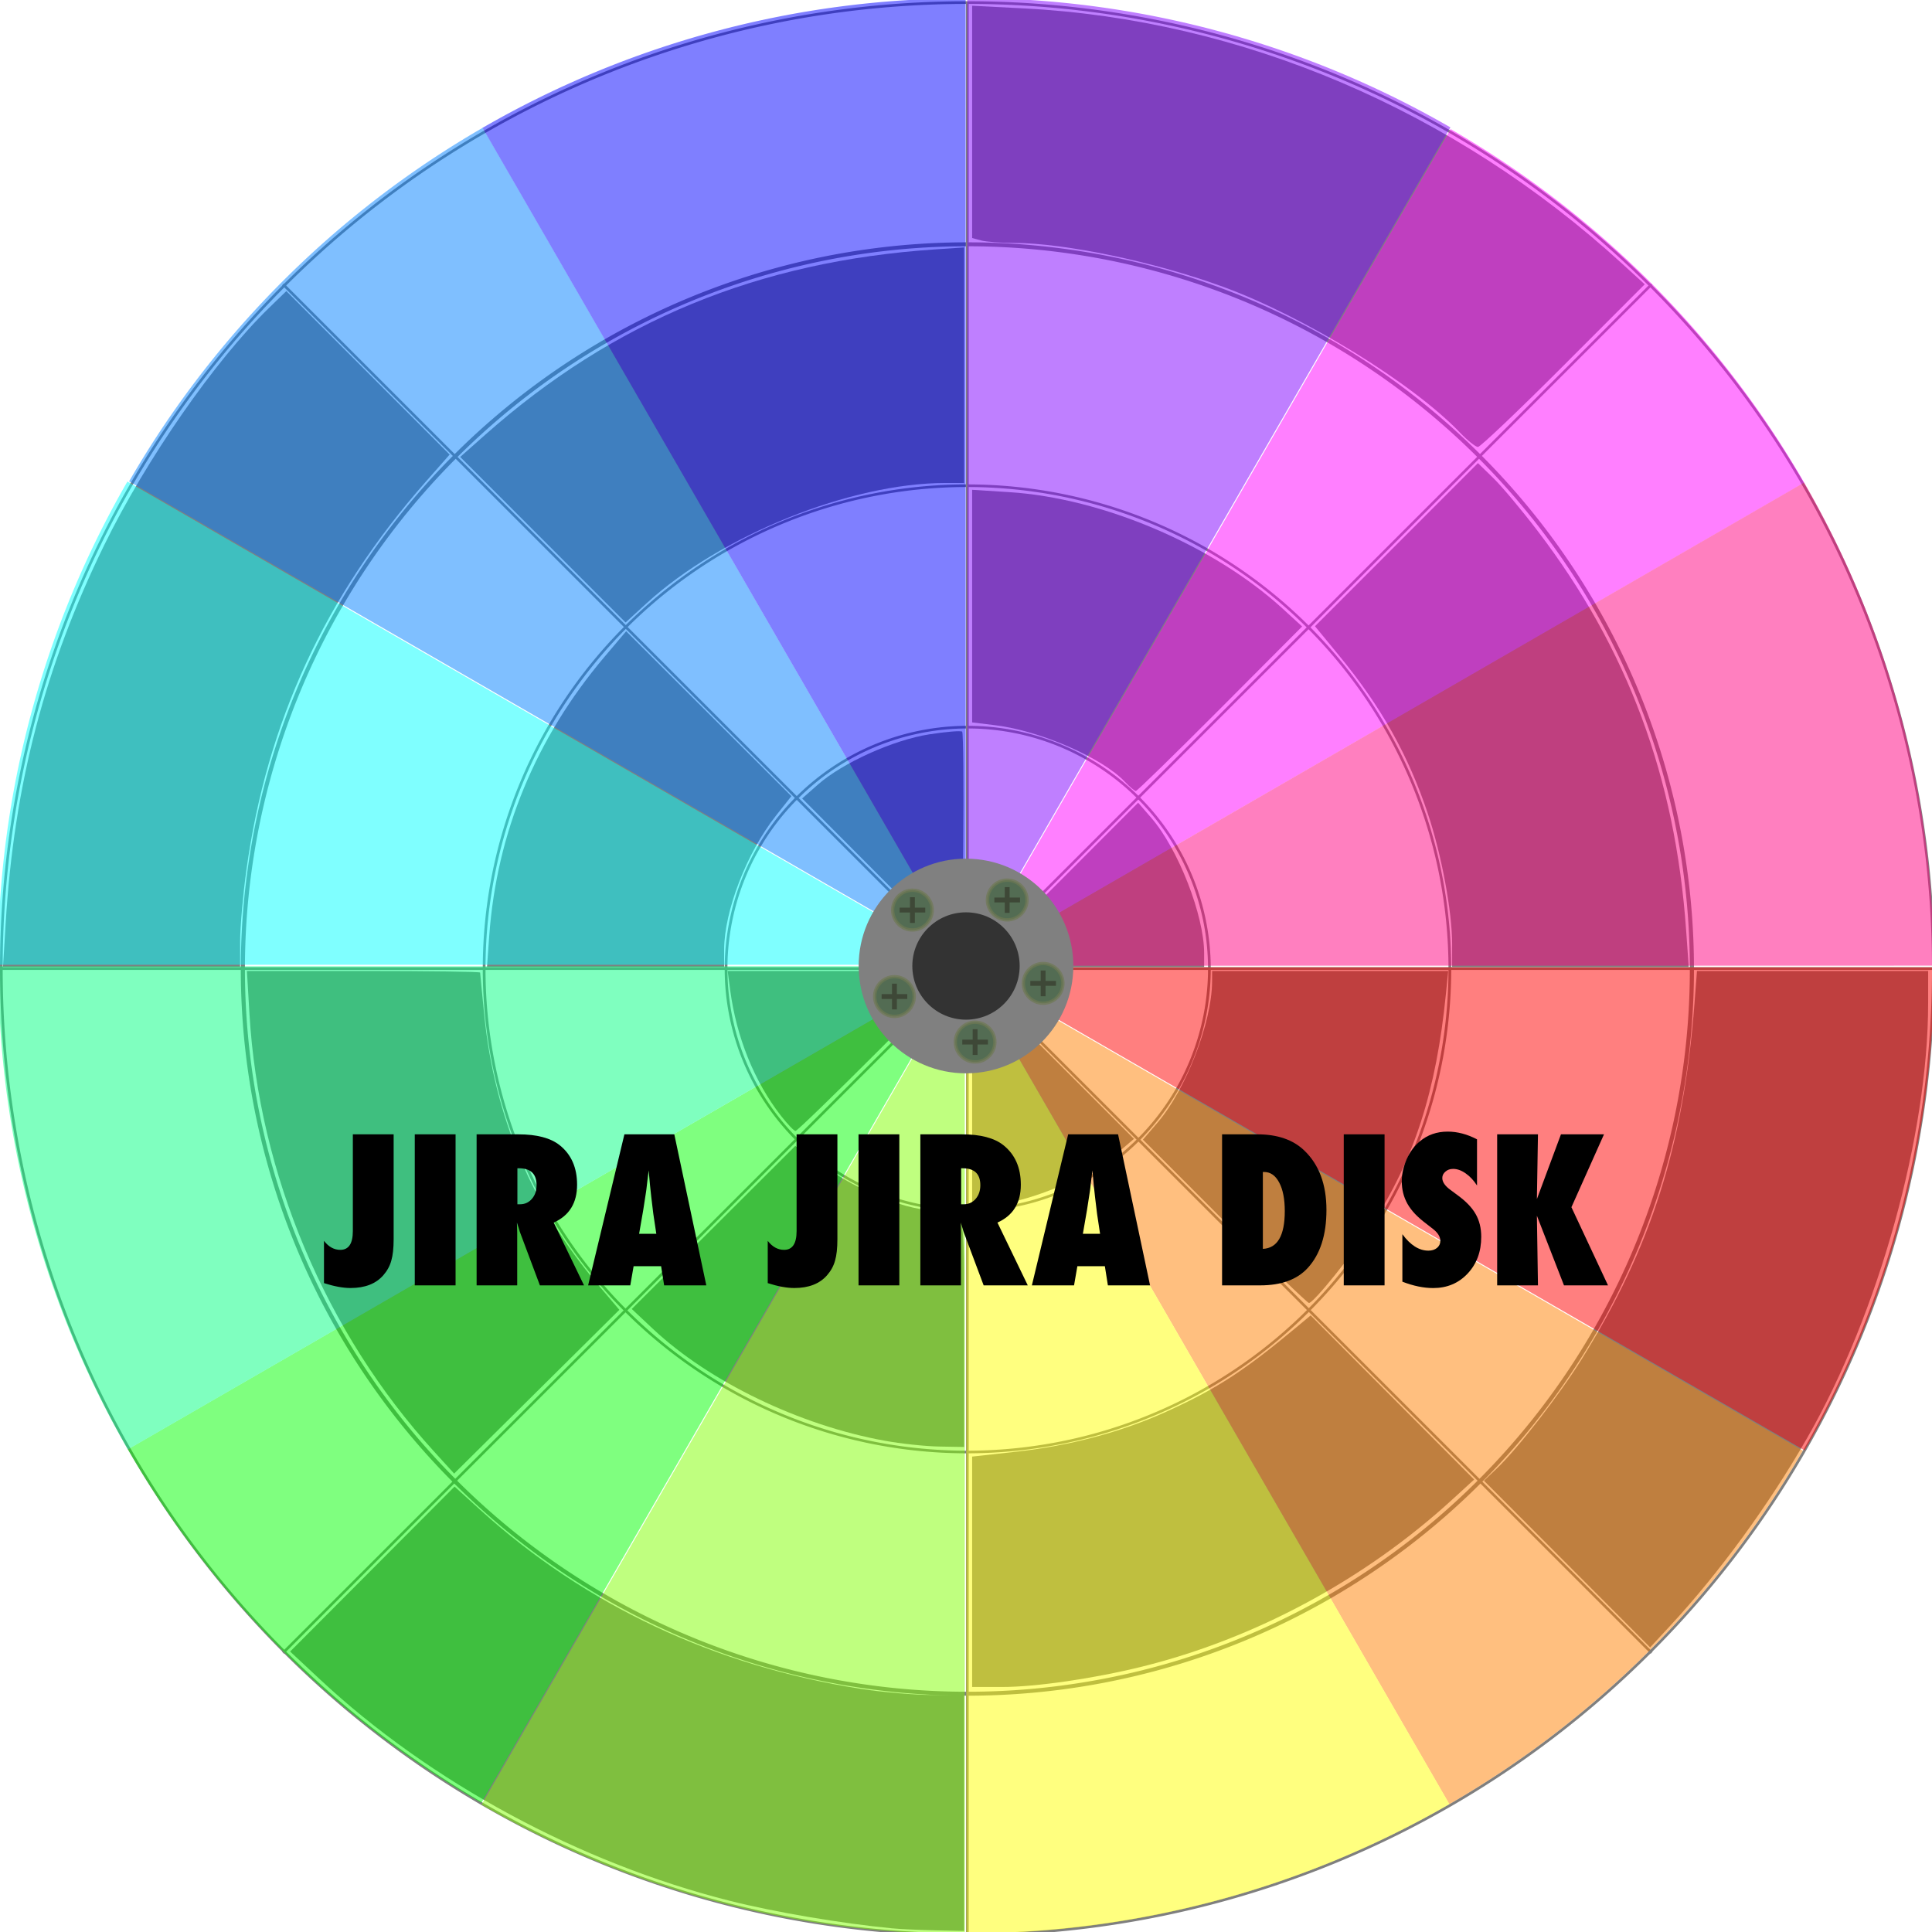 <?xml version="1.0" encoding="UTF-8" standalone="no"?>
<!-- Created with Inkscape (http://www.inkscape.org/) -->

<svg
   xmlns:dc="http://purl.org/dc/elements/1.1/"
   xmlns:cc="http://creativecommons.org/ns#"
   xmlns:rdf="http://www.w3.org/1999/02/22-rdf-syntax-ns#"
   xmlns:svg="http://www.w3.org/2000/svg"
   xmlns="http://www.w3.org/2000/svg"
   xmlns:sodipodi="http://sodipodi.sourceforge.net/DTD/sodipodi-0.dtd"
   xmlns:inkscape="http://www.inkscape.org/namespaces/inkscape"
   id="svg2"
   sodipodi:version="0.32"
   inkscape:version="0.92.2 5c3e80d, 2017-08-06"
   width="180"
   height="180"
   xml:space="preserve"
   sodipodi:docname="JIRAJIRADISK.svg"
   version="1.0"
   inkscape:output_extension="org.inkscape.output.svg.inkscape"><defs
     id="defs5"><linearGradient
       x1="0"
       y1="0"
       x2="1"
       y2="0"
       gradientUnits="userSpaceOnUse"
       gradientTransform="matrix(142.023,-142.023,-142.023,-142.023,223.258,497.83)"
       spreadMethod="pad"
       id="linearGradient1215"><stop
         style="stop-opacity:0.956;stop-color:#ca5ab3"
         offset="0"
         id="stop1205" /><stop
         style="stop-opacity:1;stop-color:#feffff"
         offset="0.365"
         id="stop1207" /><stop
         style="stop-opacity:1;stop-color:#feff2f"
         offset="0.365"
         id="stop1209" /><stop
         style="stop-opacity:1;stop-color:#6649ad"
         offset="0.829"
         id="stop1211" /><stop
         style="stop-opacity:1;stop-color:#3f70ff"
         offset="1"
         id="stop1213" /></linearGradient><linearGradient
       id="linearGradient1195"
       spreadMethod="pad"
       gradientTransform="matrix(142.023,-142.023,-142.023,-142.023,223.258,497.83)"
       gradientUnits="userSpaceOnUse"
       y2="0"
       x2="1"
       y1="0"
       x1="0"><stop
         id="stop1185"
         offset="0"
         style="stop-opacity:0.956;stop-color:#ca5ab3" /><stop
         id="stop1187"
         offset="0.365"
         style="stop-opacity:1;stop-color:#feffff" /><stop
         id="stop1189"
         offset="0.365"
         style="stop-opacity:1;stop-color:#feff2f" /><stop
         id="stop1191"
         offset="0.587"
         style="stop-opacity:1;stop-color:#66b999" /><stop
         id="stop1193"
         offset="1"
         style="stop-opacity:1;stop-color:#8370ff" /></linearGradient><inkscape:perspective
       sodipodi:type="inkscape:persp3d"
       inkscape:vp_x="0 : 526.18109 : 1"
       inkscape:vp_y="0 : 1000 : 0"
       inkscape:vp_z="744.09448 : 526.18109 : 1"
       inkscape:persp3d-origin="372.04724 : 350.78739 : 1"
       id="perspective9" /><clipPath
       clipPathUnits="userSpaceOnUse"
       id="clipPath17"><path
         d="M 0,841.89 H 595.276 V 0 H 0 Z"
         id="path19"
         inkscape:connector-curvature="0" /></clipPath><linearGradient
       x1="0"
       y1="0"
       x2="1"
       y2="0"
       gradientUnits="userSpaceOnUse"
       gradientTransform="matrix(244.588,-244.588,-244.588,-244.588,175.344,543.238)"
       spreadMethod="pad"
       id="linearGradient35"><stop
         style="stop-opacity:1;stop-color:#7ea7d1"
         offset="0"
         id="stop37" /><stop
         style="stop-opacity:1;stop-color:#2651a5"
         offset="0.242"
         id="stop39" /><stop
         style="stop-opacity:1;stop-color:#2651a5"
         offset="0.242"
         id="stop41" /><stop
         style="stop-opacity:1;stop-color:#2651a5"
         offset="1"
         id="stop43" /></linearGradient><linearGradient
       x1="0"
       y1="0"
       x2="1"
       y2="0"
       gradientUnits="userSpaceOnUse"
       gradientTransform="matrix(173.91,-173.91,-173.91,-173.91,210.684,507.899)"
       spreadMethod="pad"
       id="linearGradient63"><stop
         style="stop-opacity:1;stop-color:#4393d7"
         offset="0"
         id="stop65" /><stop
         style="stop-opacity:1;stop-color:#6cbfea"
         offset="0.961"
         id="stop67" /><stop
         style="stop-opacity:1;stop-color:#6cbfea"
         offset="0.961"
         id="stop69" /><stop
         style="stop-opacity:1;stop-color:#6cbfea"
         offset="1"
         id="stop71" /></linearGradient><linearGradient
       x1="0"
       y1="0"
       x2="1"
       y2="0"
       gradientUnits="userSpaceOnUse"
       gradientTransform="matrix(142.023,-142.023,-142.023,-142.023,223.258,497.83)"
       spreadMethod="pad"
       id="linearGradient87"><stop
         style="stop-opacity:1;stop-color:#caedf8"
         offset="0"
         id="stop89" /><stop
         style="stop-opacity:1;stop-color:#feffff"
         offset="0.365"
         id="stop91" /><stop
         style="stop-opacity:1;stop-color:#feffff"
         offset="0.365"
         id="stop93" /><stop
         style="stop-opacity:1;stop-color:#caedf8"
         offset="0.775"
         id="stop95" /><stop
         style="stop-opacity:1;stop-color:#feffff"
         offset="1"
         id="stop97" /></linearGradient></defs><sodipodi:namedview
     inkscape:window-height="774"
     inkscape:window-width="1220"
     inkscape:pageshadow="2"
     inkscape:pageopacity="0.0"
     guidetolerance="10.0"
     gridtolerance="10.0"
     objecttolerance="10.0"
     borderopacity="1.0"
     bordercolor="#666666"
     pagecolor="#ffffff"
     id="base"
     showgrid="false"
     inkscape:zoom="1.062"
     inkscape:cx="77.514124"
     inkscape:cy="121.61899"
     inkscape:window-x="86"
     inkscape:window-y="0"
     inkscape:current-layer="g11"
     inkscape:window-maximized="0"
     inkscape:pagecheckerboard="true"
     inkscape:showpageshadow="false" /><g
     id="g11"
     inkscape:label="top"
     transform="matrix(1.25,0,0,-1.25,63.301,474.061)"
     style="display:inline;opacity:1"><g
       id="g2140"><g
         id="g2062"><path
           style="display:inline;opacity:0.6;fill:#ffffff;stroke-width:0.412"
           d="m 14.947,235.425 c -2.072,0.152 -3.041,0.263 -5.225,0.596 -0.246,0.038 -1.019,0.172 -1.717,0.298 -0.698,0.126 -1.437,0.258 -1.642,0.294 -1.255,0.215 -5.538,1.371 -7.763,2.094 -2.37,0.771 -3.514,1.193 -5.971,2.208 -0.852,0.352 -5.801,2.78 -6.718,3.296 -3.46,1.948 -7.392,4.589 -10.45,7.021 -3.259,2.591 -8.284,7.522 -10.367,10.172 -2.818,3.586 -3.861,5.038 -5.458,7.599 -1.158,1.857 -2.689,4.771 -2.589,4.929 0.054,0.086 0.028,0.113 -0.058,0.061 -0.404,-0.244 -3.862,8.505 -4.724,11.95 -0.121,0.482 -0.353,1.336 -0.516,1.898 -0.818,2.817 -1.905,9.297 -2.034,12.12 l -0.067,1.46 0.136,-1.241 c 0.585,-5.321 1.142,-8.319 2.397,-12.914 2.003,-7.332 4.94,-13.687 9.18,-19.867 4.193,-6.111 9.867,-11.967 15.942,-16.451 1.727,-1.275 5.769,-3.932 7.113,-4.675 7.989,-4.42 15.497,-7.092 23.678,-8.426 4.229,-0.69 6.019,-0.816 11.404,-0.804 5.381,0.012 6.939,0.136 11.57,0.92 10.197,1.727 19.924,5.681 28.588,11.619 3.026,2.074 6.373,4.839 9.188,7.59 8.266,8.079 14.044,17.185 17.791,28.041 2.991,8.664 4.332,17.788 3.918,26.648 -0.37,7.907 -2.038,15.57 -4.992,22.925 -0.921,2.293 -3.342,7.204 -4.535,9.199 -0.85,1.421 -3.241,4.955 -4.446,6.571 -3.031,4.065 -7.928,9.078 -11.773,12.053 -0.411,0.318 -0.78,0.615 -0.821,0.661 -0.338,0.38 -4.577,3.277 -6.867,4.693 -2.753,1.703 -7.241,3.933 -9.825,4.882 -0.549,0.202 -1.2,0.452 -1.446,0.557 -2.043,0.871 -6.857,2.354 -9.48,2.92 -2.629,0.568 -5.924,1.137 -7.688,1.328 -4.041,0.438 -10.439,0.543 -13.734,0.226 -8.382,-0.807 -16.197,-2.774 -22.841,-5.747 -0.946,-0.423 -4.79,-2.303 -5.524,-2.701 -3.276,-1.777 -7.883,-4.81 -10.365,-6.823 -5.314,-4.311 -9.768,-9.047 -13.662,-14.527 -1.219,-1.715 -1.637,-2.26 -1.349,-1.756 1.119,1.956 5.094,7.074 7.599,9.783 1.105,1.195 4.058,4.039 5.232,5.038 0.566,0.482 1.336,1.147 1.712,1.478 0.731,0.645 4.155,3.213 5.709,4.282 4.028,2.77 10.181,5.932 14.828,7.621 0.657,0.239 1.295,0.459 1.418,0.49 0.123,0.031 0.593,0.199 1.045,0.372 1.296,0.499 5.952,1.783 8.211,2.264 5.783,1.232 12.611,1.805 18.213,1.528 12.774,-0.632 24.946,-4.442 35.272,-11.039 2.618,-1.673 6.344,-4.379 7.994,-5.805 6.589,-5.696 11.093,-11.035 15.252,-18.075 1.414,-2.393 3.408,-6.383 4.188,-8.378 0.345,-0.883 0.749,-1.869 0.897,-2.19 0.447,-0.971 2.257,-6.693 2.517,-7.958 0.074,-0.361 0.343,-1.61 0.597,-2.774 0.424,-1.942 1.08,-6.269 1.274,-8.396 0.214,-2.353 0.265,-8.228 0.095,-10.951 -0.176,-2.821 -0.731,-6.969 -1.357,-10.148 -1.982,-10.059 -7.358,-21.832 -13.567,-29.709 -2.886,-3.662 -3.847,-4.729 -7.168,-7.966 -3.429,-3.341 -5.572,-5.127 -9.118,-7.598 -3.772,-2.629 -8.742,-5.393 -12.854,-7.15 -7.062,-3.018 -15.54,-5.097 -23.124,-5.672 -2.405,-0.182 -8.28,-0.153 -11.122,0.056 z m -1.791,3.516 c -0.246,0.034 -1.422,0.163 -2.612,0.286 -6.96,0.724 -14.505,2.819 -20.975,5.822 -1.881,0.873 -4.157,2.007 -5.076,2.529 -3.998,2.269 -7.316,4.556 -11.046,7.612 -2.547,2.087 -6.796,6.326 -8.387,8.368 -0.231,0.297 -0.965,1.217 -1.631,2.044 -4.285,5.327 -8.057,12.516 -10.282,19.598 -0.431,1.372 -0.833,2.725 -0.892,3.006 -0.059,0.281 -0.196,0.774 -0.304,1.095 -0.476,1.42 -1.504,6.948 -1.792,9.637 -0.224,2.089 -0.371,3.948 -0.372,4.709 -8.7e-4,0.631 -0.059,0.913 -0.188,0.915 -0.144,0.002 -0.145,0.028 -0.006,0.114 0.233,0.145 0.173,1.713 -0.074,1.955 -0.102,0.099 -0.17,0.5 -0.157,0.914 l 0.024,0.737 0.101,-0.803 c 0.114,-0.912 0.136,-0.873 0.23,0.41 0.04,0.544 0.011,0.887 -0.071,0.837 -0.076,-0.046 -0.18,-0.017 -0.232,0.065 -0.052,0.082 -0.039,0.149 0.027,0.15 0.066,8e-4 0.13,0.79 0.141,1.754 0.014,1.238 0.08,1.825 0.224,1.998 0.112,0.135 0.128,0.201 0.036,0.147 -0.19,-0.112 -0.161,0.353 0.182,2.89 0.385,2.844 0.626,4.225 1.208,6.895 0.236,1.085 0.448,1.749 0.539,1.693 0.087,-0.053 0.105,-0.018 0.042,0.081 -0.128,0.202 0.373,2.219 0.527,2.126 0.058,-0.035 0.074,0.054 0.035,0.197 -0.038,0.143 0.013,0.455 0.113,0.694 0.101,0.239 0.191,0.467 0.202,0.507 0.011,0.04 0.107,0.418 0.214,0.839 0.12,0.473 0.256,0.729 0.355,0.67 0.103,-0.063 0.123,-0.003 0.056,0.169 -0.134,0.342 0.464,2.118 0.714,2.118 0.103,0 0.271,0.27 0.372,0.599 0.101,0.33 0.224,0.702 0.273,0.827 0.059,0.149 0.03,0.192 -0.084,0.123 -0.115,-0.069 -0.141,-0.024 -0.079,0.134 0.075,0.191 0.119,0.2 0.22,0.044 0.088,-0.136 0.127,-0.142 0.129,-0.019 0.003,0.211 1.2,2.98 1.809,4.183 0.451,0.892 0.534,1.195 0.285,1.045 -0.086,-0.052 -0.109,0.01 -0.054,0.15 0.067,0.17 0.125,0.189 0.203,0.066 0.065,-0.103 0.602,0.731 1.33,2.069 0.672,1.233 1.366,2.471 1.542,2.752 10.871,17.322 27.938,28.825 47.659,32.122 5.513,0.922 9.306,1.186 14.413,1.004 4.053,-0.145 7.369,-0.538 11.04,-1.311 0.78,-0.164 1.519,-0.319 1.642,-0.345 0.123,-0.025 1.02,-0.251 1.994,-0.502 6.962,-1.794 13.224,-4.517 20.034,-8.711 0.251,-0.154 1.418,-0.971 2.594,-1.814 10.176,-7.299 17.926,-16.804 22.741,-27.89 1.043,-2.401 1.286,-3.028 2.203,-5.695 1.59,-4.618 2.732,-10.073 3.303,-15.77 0.256,-2.558 0.21,-9.165 -0.085,-12.088 -0.565,-5.601 -1.577,-10.721 -2.95,-14.922 -1.02,-3.122 -2.713,-7.448 -3.486,-8.91 -0.191,-0.361 -0.576,-1.15 -0.856,-1.752 -0.868,-1.87 -2.66,-4.902 -4.574,-7.739 -5.607,-8.312 -13.92,-16.064 -22.555,-21.033 -8.459,-4.868 -17.93,-8.015 -27.485,-9.134 -1.894,-0.222 -11.299,-0.421 -12.449,-0.264 z m 9.405,1.863 c 0.246,0.041 0.851,0.109 1.344,0.15 0.789,0.066 1.608,0.19 5.524,0.836 1.835,0.303 7.757,1.86 8.808,2.316 0.164,0.071 0.668,0.259 1.12,0.416 6.834,2.387 13.685,6.164 19.578,10.792 1.887,1.482 5.308,4.523 6.476,5.756 5.593,5.907 8.921,10.553 12.205,17.039 1.362,2.69 1.899,3.86 2.493,5.425 0.259,0.683 0.538,1.403 0.621,1.6 0.227,0.541 1.399,4.163 1.749,5.409 1.134,4.027 2.057,9.219 2.414,13.58 0.162,1.98 0.216,8.401 0.078,9.254 -0.041,0.251 -0.108,0.916 -0.15,1.478 -0.819,11.011 -4.92,22.572 -11.218,31.623 -4.618,6.637 -9.661,11.855 -15.715,16.261 -1.344,0.978 -4.426,2.995 -5.247,3.435 -0.368,0.197 -0.895,0.508 -1.17,0.69 -0.276,0.183 -0.847,0.501 -1.269,0.707 -0.422,0.206 -1.137,0.563 -1.589,0.794 -5.359,2.736 -9.741,4.263 -16.944,5.908 -1.931,0.441 -4.962,0.885 -7.987,1.17 -2.466,0.232 -9.626,0.209 -11.57,-0.038 -0.657,-0.083 -1.564,-0.191 -2.015,-0.239 -1.232,-0.131 -1.818,-0.219 -4.105,-0.612 -11.356,-1.954 -22.136,-6.953 -31.519,-14.617 -1.948,-1.591 -5.764,-5.313 -7.672,-7.482 -1.405,-1.598 -4.487,-5.596 -5.152,-6.685 -0.084,-0.138 -0.481,-0.744 -0.882,-1.346 -1.399,-2.103 -3.559,-6.055 -4.736,-8.666 -1.924,-4.266 -3.757,-10.115 -4.697,-14.989 -1.044,-5.414 -1.314,-8.134 -1.309,-13.215 0.006,-7.45 0.816,-13.045 2.948,-20.37 2.221,-7.633 6.318,-15.385 11.421,-21.611 0.625,-0.763 1.177,-1.42 1.227,-1.46 0.049,-0.04 0.696,-0.763 1.438,-1.606 1.396,-1.587 4.092,-4.211 5.629,-5.479 0.485,-0.4 1.123,-0.931 1.418,-1.18 0.983,-0.83 4.249,-3.204 5.868,-4.266 2.853,-1.871 6.866,-4.034 9.664,-5.209 0.62,-0.26 1.429,-0.611 1.798,-0.779 1.565,-0.713 5.625,-2.074 8.509,-2.852 2.962,-0.799 6.214,-1.392 9.697,-1.768 1.112,-0.12 2.257,-0.246 2.544,-0.28 0.696,-0.082 9.805,0.013 10.375,0.108 z m -10.823,1.652 c -3.199,0.223 -4.854,0.42 -7.315,0.871 -6.809,1.248 -12.294,3.059 -18.287,6.038 -3.437,1.709 -6.827,3.742 -9.256,5.553 -0.493,0.367 -1.5,1.119 -2.239,1.67 -5.856,4.369 -12.327,11.794 -15.971,18.327 -1.785,3.199 -3.545,6.975 -4.258,9.131 -0.186,0.562 -0.379,1.088 -0.429,1.168 -0.05,0.08 -0.166,0.409 -0.258,0.73 -0.092,0.321 -0.437,1.504 -0.766,2.628 -1.474,5.031 -2.153,8.809 -2.569,14.31 -0.257,3.397 -0.081,9.736 0.364,13.069 0.184,1.381 0.695,4.351 0.916,5.33 0.127,0.562 0.319,1.416 0.427,1.898 1.688,7.541 5.056,15.263 9.552,21.903 9.232,13.632 22.965,23.261 38.953,27.313 1.141,0.289 2.199,0.494 2.351,0.455 0.152,-0.039 0.276,-0.02 0.276,0.043 0,0.062 0.218,0.151 0.485,0.197 0.267,0.046 1.191,0.213 2.053,0.37 0.862,0.157 2.071,0.332 2.687,0.389 0.616,0.056 1.156,0.124 1.2,0.149 0.044,0.026 0.682,0.091 1.418,0.146 0.736,0.054 1.386,0.127 1.443,0.161 0.277,0.165 8.594,0.035 10.641,-0.167 6.349,-0.626 12.007,-2.002 18.29,-4.448 3.016,-1.174 8.713,-4.085 10.632,-5.433 0.266,-0.187 0.6,-0.405 0.742,-0.485 2.135,-1.203 7.933,-5.812 9.765,-7.762 0.255,-0.272 1.061,-1.1 1.791,-1.842 4.523,-4.591 8.966,-11.06 11.856,-17.264 2.998,-6.436 5.17,-14.305 5.743,-20.808 0.309,-3.508 0.359,-4.469 0.352,-6.735 -0.013,-4.441 -0.574,-9.832 -1.419,-13.634 -0.125,-0.562 -0.351,-1.581 -0.502,-2.263 -0.355,-1.604 -1.604,-5.62 -2.436,-7.833 -1.271,-3.381 -3.167,-7.321 -4.878,-10.141 -0.492,-0.81 -0.894,-1.503 -0.894,-1.539 0,-0.036 -0.127,-0.243 -0.281,-0.461 -0.155,-0.218 -0.77,-1.118 -1.367,-2.002 -6.857,-10.143 -17.409,-18.8 -28.88,-23.694 -1.783,-0.761 -7.486,-2.778 -8.454,-2.991 -0.195,-0.042 -1.127,-0.273 -2.071,-0.513 -2.618,-0.663 -4.581,-1.032 -7.539,-1.416 -3.351,-0.435 -8.848,-0.629 -11.868,-0.419 z m 7.921,1.877 c 9.044,0.82 18.388,3.643 25.966,7.844 1.629,0.903 1.587,0.877 3.928,2.363 13.383,8.493 23.255,21.745 27.637,37.1 1.489,5.219 2.134,9.083 2.485,14.894 0.143,2.363 0.096,6.697 -0.084,7.851 -0.028,0.179 -0.095,0.884 -0.149,1.567 -0.356,4.518 -1.983,11.627 -3.609,15.77 -2.687,6.846 -5.255,11.441 -9.429,16.865 -5.269,6.848 -12.054,12.6 -19.808,16.79 -6.727,3.636 -14.403,6.188 -21.721,7.224 -1.798,0.254 -2.37,0.32 -3.838,0.44 -1.501,0.122 -10.182,0.092 -10.718,-0.038 -0.164,-0.04 -0.836,-0.117 -1.493,-0.171 C 6.998,372.68 1.963,371.789 -0.299,371.217 -2.148,370.75 -6.427,369.431 -7.148,369.107 c -0.164,-0.074 -1.138,-0.479 -2.165,-0.899 -5.91,-2.423 -11.433,-5.724 -16.421,-9.814 -1.535,-1.258 -5.609,-5.193 -7.207,-6.96 -1.128,-1.247 -3.819,-4.67 -4.904,-6.236 -4.629,-6.685 -8.112,-14.717 -9.897,-22.822 -0.488,-2.217 -1.089,-5.66 -1.21,-6.936 -0.053,-0.562 -0.131,-1.219 -0.173,-1.46 -0.042,-0.241 -0.12,-1.748 -0.174,-3.349 -0.155,-4.595 0.085,-8.83 0.743,-13.151 0.331,-2.174 1.352,-6.79 1.76,-7.958 0.07,-0.201 0.248,-0.792 0.396,-1.314 0.402,-1.421 1.723,-4.953 2.595,-6.936 1.979,-4.503 5.585,-10.3 8.538,-13.726 0.138,-0.161 0.496,-0.588 0.794,-0.949 0.944,-1.144 4.581,-4.845 5.977,-6.082 10.544,-9.344 24.223,-15.169 38.142,-16.243 2.644,-0.204 7.41,-0.175 10.011,0.061 z m -10.086,1.615 c -4.638,0.33 -9.183,1.136 -13.884,2.463 -1.503,0.424 -1.323,0.364 -4.18,1.404 -6.081,2.214 -11.864,5.429 -17.317,9.628 -4.019,3.094 -8.444,7.646 -11.355,11.68 -0.319,0.442 -0.624,0.836 -0.678,0.876 -0.198,0.148 -2.061,3.043 -3.013,4.684 -1.083,1.866 -2.492,4.713 -3.25,6.568 -1.631,3.989 -2.835,7.928 -3.636,11.891 -0.507,2.513 -0.635,3.396 -1.096,7.593 -0.192,1.752 -0.132,9.924 0.086,11.608 0.47,3.635 0.771,5.404 1.391,8.177 1.377,6.158 3.96,12.821 6.876,17.741 0.286,0.482 0.676,1.139 0.867,1.46 1.199,2.011 5.109,7.353 5.585,7.629 0.105,0.061 0.217,0.187 0.249,0.281 0.233,0.672 5.152,5.577 7.673,7.652 5.242,4.314 10.997,7.722 17.242,10.211 3.672,1.464 9.726,3.154 12.764,3.563 0.246,0.033 1.153,0.161 2.015,0.283 5.139,0.73 10.301,0.834 15.376,0.312 1.824,-0.188 4.353,-0.562 4.926,-0.728 0.123,-0.036 0.481,-0.104 0.796,-0.152 0.746,-0.114 4.016,-0.889 4.877,-1.155 2.452,-0.76 5.24,-1.726 6.345,-2.199 0.246,-0.105 1.086,-0.465 1.866,-0.799 3.565,-1.525 9.24,-4.837 12.309,-7.184 2.396,-1.832 5.745,-4.839 7.773,-6.981 6.628,-6.999 11.679,-15.729 14.32,-24.75 0.141,-0.482 0.313,-1.04 0.383,-1.241 0.54,-1.554 1.485,-6.375 1.79,-9.126 0.098,-0.883 0.235,-2.066 0.304,-2.628 0.128,-1.037 0.066,-9.236 -0.079,-10.44 -0.043,-0.361 -0.149,-1.248 -0.234,-1.971 -0.195,-1.658 -0.665,-4.508 -0.963,-5.841 -0.126,-0.562 -0.29,-1.318 -0.366,-1.679 -0.416,-1.989 -1.845,-6.295 -3.101,-9.345 -3.358,-8.155 -8.244,-15.331 -14.595,-21.436 -3.864,-3.714 -7.579,-6.552 -12.092,-9.238 -1.617,-0.962 -4.867,-2.651 -5.971,-3.103 -0.493,-0.202 -1.366,-0.58 -1.941,-0.841 -1.793,-0.813 -6.632,-2.421 -9.14,-3.037 -2.829,-0.695 -6.074,-1.276 -8.774,-1.573 -1.839,-0.202 -8.547,-0.373 -10.151,-0.259 z m 9.954,2.091 c 8.14,1.006 16.097,3.644 23.441,7.769 7.33,4.118 14.305,10.27 19.335,17.057 0.51,0.688 1.002,1.336 1.092,1.439 0.09,0.103 0.8,1.22 1.578,2.482 0.777,1.263 1.478,2.394 1.557,2.515 0.079,0.12 0.714,1.344 1.411,2.718 1.286,2.535 2.589,5.627 3.377,8.014 0.239,0.723 0.534,1.61 0.655,1.971 0.246,0.731 1.357,5.188 1.493,5.987 0.048,0.281 0.115,0.61 0.15,0.73 0.171,0.588 0.672,4.399 0.825,6.279 0.816,10.034 -0.828,20.079 -4.778,29.204 -1.256,2.902 -3.294,6.743 -4.35,8.2 -0.155,0.213 -0.281,0.427 -0.281,0.476 0,0.283 -3.217,4.588 -4.855,6.497 -7.434,8.663 -16.898,14.932 -27.719,18.362 -1.42,0.45 -2.717,0.87 -2.881,0.934 -0.164,0.063 -0.5,0.151 -0.746,0.194 -0.246,0.043 -1.321,0.274 -2.389,0.511 -5.858,1.305 -13.517,1.678 -19.78,0.965 -5.176,-0.59 -11.631,-2.171 -15.6,-3.822 -0.493,-0.205 -1.396,-0.578 -2.007,-0.83 -6.074,-2.498 -12.524,-6.62 -17.153,-10.963 -4.854,-4.555 -7.843,-8.119 -11.025,-13.149 -1.617,-2.555 -3.748,-6.683 -4.638,-8.98 -0.171,-0.442 -0.513,-1.329 -0.761,-1.971 -0.248,-0.642 -0.66,-1.858 -0.917,-2.701 -0.257,-0.843 -0.525,-1.697 -0.597,-1.898 -0.399,-1.119 -1.468,-6.099 -1.849,-8.615 -0.716,-4.732 -0.821,-11.235 -0.258,-15.916 0.526,-4.369 1.309,-8.173 2.406,-11.681 0.861,-2.753 0.956,-3.018 1.873,-5.222 4.532,-10.893 12.099,-20.013 22.087,-26.618 0.904,-0.598 1.777,-1.166 1.941,-1.263 2.898,-1.717 6.905,-3.761 8.681,-4.428 0.48,-0.18 1.477,-0.555 2.216,-0.832 1.15,-0.432 2.644,-0.93 4.479,-1.495 2.303,-0.709 6.333,-1.519 9.435,-1.897 3.358,-0.409 3.423,-0.412 7.956,-0.368 3.085,0.03 4.724,0.117 6.595,0.348 z m -13.835,1.619 c -2.559,0.265 -4.499,0.555 -6.419,0.959 -1.309,0.275 -4.975,1.213 -5.374,1.374 -0.164,0.066 -1.138,0.399 -2.165,0.74 -9.251,3.07 -18.808,9.402 -25.116,16.641 -2.338,2.683 -3.08,3.618 -4.306,5.428 -5.614,8.287 -8.726,16.726 -9.923,26.915 -0.287,2.441 -0.403,8.581 -0.213,11.243 0.642,8.983 3.518,18.53 7.833,25.992 1.111,1.922 3.778,5.938 4.365,6.574 0.146,0.159 0.565,0.683 0.931,1.164 1.603,2.112 3.602,4.234 6.756,7.173 1.118,1.042 4.567,3.825 5.53,4.462 2.572,1.702 4.023,2.616 4.59,2.892 0.369,0.18 0.773,0.412 0.896,0.516 0.424,0.357 5.302,2.666 7.091,3.356 3.933,1.517 7.501,2.555 10.972,3.193 5.017,0.922 7.299,1.11 12.465,1.031 4.105,-0.063 4.473,-0.083 6.569,-0.357 0.657,-0.086 1.463,-0.191 1.791,-0.235 0.328,-0.043 1.067,-0.175 1.642,-0.292 0.575,-0.118 1.273,-0.25 1.551,-0.293 1.749,-0.274 7.959,-2.206 10.317,-3.212 11.153,-4.754 19.574,-11.614 26.498,-21.584 5.625,-8.1 9.307,-18.752 9.997,-28.921 0.091,-1.338 0.103,-8.68 0.015,-8.819 -0.037,-0.059 -0.142,-0.826 -0.232,-1.704 -0.443,-4.31 -1.471,-8.994 -2.9,-13.211 -1.447,-4.27 -3.101,-7.766 -5.887,-12.438 -0.986,-1.654 -3.854,-5.591 -5.187,-7.122 -5.141,-5.901 -9.827,-9.792 -16.482,-13.686 -1.086,-0.635 -4.913,-2.513 -6.419,-3.15 -4.545,-1.922 -9.359,-3.365 -13.212,-3.962 -0.246,-0.038 -0.918,-0.142 -1.493,-0.232 -4.5,-0.699 -10.264,-0.873 -14.481,-0.436 z m 9.734,1.676 c 2.508,0.236 4.43,0.514 6.687,0.968 3.287,0.661 8.075,2.152 10.796,3.363 0.519,0.231 1.005,0.42 1.08,0.42 0.305,0 5.424,2.664 7.306,3.802 5.639,3.41 10.704,7.872 15.326,13.501 1.23,1.498 3.796,5.15 4.617,6.571 0.093,0.161 0.438,0.752 0.768,1.314 1.801,3.072 3.898,7.937 5.098,11.827 1.246,4.043 2.037,8.161 2.412,12.558 0.167,1.962 0.209,7.311 0.071,8.98 -0.127,1.523 -0.528,4.834 -0.672,5.549 -0.073,0.361 -0.244,1.248 -0.38,1.971 -0.424,2.252 -1.246,5.146 -2.284,8.031 -2.284,6.352 -6.075,12.847 -10.293,17.631 -3.789,4.298 -7.699,7.753 -12.199,10.779 -0.411,0.276 -0.78,0.535 -0.821,0.575 -0.041,0.04 -0.343,0.21 -0.672,0.379 -0.328,0.168 -1.267,0.681 -2.086,1.139 -5.363,3.004 -12.726,5.666 -17.993,6.505 -0.534,0.085 -1.138,0.183 -1.344,0.218 -0.205,0.035 -1.011,0.136 -1.791,0.225 -0.78,0.089 -1.754,0.207 -2.165,0.264 -0.411,0.056 -2.728,0.098 -5.15,0.093 -3.603,-0.008 -4.879,-0.068 -7.016,-0.331 -13.245,-1.628 -24.928,-7.174 -34.188,-16.229 -8.668,-8.475 -14.115,-18.479 -16.7,-30.665 -0.858,-4.045 -1.206,-7.895 -1.136,-12.558 0.062,-4.108 0.205,-5.825 0.764,-9.199 1.428,-8.608 4.785,-16.829 9.659,-23.655 1.034,-1.448 2.669,-3.568 2.928,-3.796 0.045,-0.04 0.516,-0.566 1.045,-1.168 3.47,-3.949 8.736,-8.257 13.623,-11.143 1.258,-0.743 5.276,-2.778 6.464,-3.274 3.318,-1.385 4.842,-1.91 8.655,-2.979 2.471,-0.692 6.095,-1.339 9.259,-1.653 2.662,-0.264 7.592,-0.269 10.331,-0.011 z m -9.639,1.553 c -6.195,0.436 -12.744,2.027 -18.637,4.528 -4.571,1.94 -8.122,4.049 -13.111,7.788 -2.412,1.807 -6.527,5.944 -8.974,9.023 -1.438,1.808 -3.039,4.041 -3.039,4.238 0,0.07 -0.191,0.402 -0.424,0.737 -1.426,2.055 -3.427,6.165 -4.989,10.248 -1.211,3.165 -2.722,9.624 -2.874,12.286 -0.024,0.413 -0.081,0.873 -0.127,1.022 -0.263,0.847 -0.421,7.711 -0.233,10.128 0.16,2.057 0.519,4.909 0.827,6.571 0.527,2.84 1.797,7.558 2.554,9.491 0.97,2.477 1.448,3.625 1.731,4.162 0.169,0.321 0.324,0.678 0.345,0.793 0.068,0.39 1.761,3.578 2.717,5.12 3.042,4.903 5.656,8.152 9.463,11.763 5.828,5.527 12.05,9.468 19.299,12.223 4.472,1.7 9.375,2.863 14.705,3.488 2.478,0.291 9.761,0.253 12.391,-0.064 8.624,-1.04 16.408,-3.751 23.512,-8.189 7.589,-4.741 14.461,-11.79 18.667,-19.148 2.019,-3.532 2.534,-4.575 3.681,-7.447 1.652,-4.137 2.423,-6.872 3.239,-11.482 2.388,-13.491 -0.382,-27.733 -7.709,-39.638 -3.524,-5.727 -8.074,-10.899 -13.027,-14.811 -0.452,-0.357 -0.855,-0.688 -0.896,-0.736 -0.157,-0.184 -2.962,-2.15 -4.031,-2.825 -0.616,-0.389 -1.388,-0.885 -1.717,-1.103 -0.647,-0.43 -3.765,-2.096 -4.852,-2.593 -4.543,-2.078 -7.72,-3.182 -12.017,-4.177 -5.778,-1.337 -11.013,-1.78 -16.476,-1.396 z m 8.69,1.909 c 2.792,0.286 3.877,0.474 7.039,1.223 8.568,2.029 16.456,5.988 23.467,11.777 2.954,2.439 7.664,7.581 9.671,10.556 0.325,0.482 0.704,1.008 0.842,1.168 0.138,0.161 0.384,0.522 0.546,0.803 0.162,0.281 0.674,1.135 1.139,1.898 0.932,1.529 2.534,4.654 3.144,6.133 0.215,0.522 0.454,1.081 0.53,1.241 1.549,3.267 3.301,10.075 3.908,15.186 0.297,2.498 0.256,9.888 -0.068,12.412 -0.144,1.124 -0.298,2.209 -0.341,2.409 -0.043,0.201 -0.241,1.219 -0.439,2.263 -0.472,2.482 -1.429,5.902 -2.159,7.706 -0.072,0.178 -0.283,0.719 -0.468,1.201 -0.185,0.482 -0.564,1.365 -0.842,1.962 -0.278,0.597 -0.651,1.419 -0.828,1.825 -0.34,0.777 -1.424,2.865 -1.938,3.733 -0.955,1.61 -3.414,5.227 -3.902,5.739 -0.214,0.225 -0.39,0.459 -0.39,0.52 0,0.061 -0.118,0.239 -0.261,0.395 -0.144,0.156 -0.63,0.711 -1.08,1.232 -2.719,3.148 -6.187,6.355 -9.408,8.7 -3.972,2.891 -9.12,5.659 -13.285,7.143 -0.616,0.219 -1.254,0.455 -1.418,0.524 -1.181,0.494 -7.295,2.035 -8.914,2.246 -0.188,0.025 -1.249,0.166 -2.357,0.314 -2.736,0.366 -10.012,0.372 -12.997,0.012 -5.157,-0.622 -9.41,-1.672 -14.322,-3.535 -8.641,-3.277 -16.704,-9.176 -22.849,-16.719 -2.681,-3.291 -4.212,-5.621 -6.382,-9.71 -2.971,-5.6 -5.385,-13.981 -5.93,-20.589 -0.053,-0.642 -0.124,-1.332 -0.157,-1.533 -0.09,-0.541 -0.087,-6.667 0.005,-7.595 0.043,-0.44 0.151,-1.523 0.24,-2.407 0.479,-4.779 2.314,-11.842 4.02,-15.478 0.075,-0.161 0.315,-0.719 0.532,-1.241 1.395,-3.351 4.475,-8.304 7.34,-11.808 3.712,-4.539 8.55,-8.723 13.686,-11.837 3.737,-2.266 7.373,-3.943 11.54,-5.323 4.759,-1.576 8.211,-2.253 14.152,-2.774 1.57,-0.138 6.615,-0.009 8.934,0.228 z m -9.233,1.382 c -11.894,0.786 -22.606,4.957 -31.574,12.294 -1.757,1.438 -5.49,5.093 -6.494,6.36 -0.246,0.311 -0.792,0.978 -1.212,1.483 -1.179,1.416 -3.335,4.621 -4.415,6.563 -3.617,6.499 -5.614,12.65 -6.566,20.224 -0.31,2.467 -0.264,10.704 0.073,13.069 1.185,8.315 3.735,15.635 7.632,21.912 2.094,3.372 2.82,4.382 4.877,6.776 3.56,4.144 7.611,7.703 12.077,10.609 7.323,4.766 16.27,7.768 25.378,8.513 3.417,0.28 9.792,0.031 12.913,-0.504 9.332,-1.6 17.156,-5.038 24.632,-10.824 1.658,-1.283 5.577,-5.016 7.106,-6.767 3.825,-4.383 7.009,-9.521 9.096,-14.675 5.183,-12.806 5.362,-26.227 0.525,-39.384 -3.552,-9.661 -10.333,-18.637 -18.742,-24.809 -3.808,-2.794 -8.572,-5.462 -12.618,-7.067 -2.535,-1.005 -7.951,-2.567 -10.074,-2.906 -1.896,-0.302 -3.665,-0.55 -4.837,-0.678 -1.403,-0.153 -6.46,-0.276 -7.777,-0.189 z m 8.285,1.998 c 0.862,0.129 1.836,0.274 2.165,0.323 4.014,0.597 8.762,2.016 12.963,3.875 7.741,3.426 15.254,9.21 20.28,15.615 0.22,0.28 0.659,0.838 0.975,1.239 0.874,1.109 1.976,2.743 3.076,4.56 4.201,6.942 6.741,14.802 7.421,22.964 0.594,7.132 -0.306,14.364 -2.635,21.165 -1.014,2.963 -1.357,3.761 -2.818,6.562 -1.613,3.093 -1.891,3.574 -3.05,5.273 -2.73,4.001 -6.663,8.376 -9.788,10.888 -0.493,0.396 -0.929,0.756 -0.97,0.801 -0.041,0.044 -0.343,0.274 -0.672,0.511 -0.328,0.237 -0.677,0.504 -0.775,0.594 -0.098,0.09 -1.24,0.855 -2.538,1.7 -2.304,1.5 -4.509,2.739 -6.465,3.634 -0.534,0.244 -1.373,0.629 -1.866,0.856 -1.763,0.811 -6.531,2.362 -8.285,2.695 -0.287,0.054 -1.315,0.257 -2.285,0.45 -0.969,0.193 -2.178,0.389 -2.687,0.436 -0.509,0.047 -1.462,0.154 -2.119,0.238 -2.36,0.301 -7.065,0.261 -10.706,-0.091 -6.946,-0.672 -14.475,-3.058 -20.33,-6.443 -2.548,-1.473 -3.682,-2.21 -5.613,-3.649 -2.742,-2.043 -4.713,-3.863 -8.138,-7.515 -2.423,-2.583 -6.067,-8.039 -7.799,-11.677 -1.798,-3.777 -3.211,-7.874 -4.154,-12.047 -1.563,-6.915 -1.636,-14.972 -0.2,-22.049 0.477,-2.352 1.945,-7.358 2.525,-8.615 0.074,-0.161 0.415,-0.949 0.757,-1.752 3.316,-7.782 8.989,-15.013 15.817,-20.163 1.511,-1.14 1.904,-1.412 3.713,-2.568 4.932,-3.154 10.381,-5.426 16.513,-6.886 1.876,-0.447 5.058,-0.949 6.766,-1.068 0.712,-0.05 1.324,-0.116 1.36,-0.147 0.188,-0.163 8.147,0.076 9.564,0.288 z m -8.227,1.332 c -0.037,0.036 -0.709,0.077 -1.495,0.091 -3.675,0.067 -9.369,1.201 -13.847,2.758 -7.595,2.64 -14.752,7.253 -20.06,12.929 -6.532,6.985 -10.763,15.276 -12.63,24.75 -0.166,0.843 -0.34,1.862 -0.387,2.263 -0.046,0.402 -0.123,1.026 -0.169,1.387 -0.465,3.618 -0.384,10.418 0.163,13.799 0.559,3.451 2.329,9.846 3.274,11.828 0.115,0.241 0.341,0.768 0.503,1.17 0.357,0.889 2.269,4.709 2.812,5.62 0.576,0.965 3.719,5.573 4.035,5.915 0.149,0.161 0.54,0.621 0.868,1.02 1.584,1.929 4.403,4.697 6.802,6.681 0.365,0.301 0.763,0.636 0.887,0.743 0.123,0.107 0.457,0.353 0.741,0.547 0.284,0.194 0.652,0.469 0.816,0.612 0.456,0.395 3.888,2.593 5.235,3.353 1.069,0.603 3.442,1.751 4.852,2.347 0.287,0.122 0.902,0.384 1.365,0.584 2.501,1.076 8.403,2.589 11.996,3.075 2.312,0.313 9.787,0.437 11.868,0.197 3.014,-0.348 5.788,-0.811 6.818,-1.138 0.261,-0.083 0.664,-0.183 0.896,-0.223 0.996,-0.169 5.072,-1.508 6.393,-2.1 0.164,-0.073 0.634,-0.277 1.045,-0.452 3.112,-1.326 6.749,-3.416 9.559,-5.492 0.633,-0.467 1.349,-0.991 1.591,-1.164 1.866,-1.328 5.716,-5.092 7.819,-7.644 1.717,-2.084 4.089,-5.575 5.208,-7.666 1.406,-2.626 3.295,-7.076 3.88,-9.141 0.123,-0.433 0.354,-1.248 0.514,-1.81 0.553,-1.943 1.08,-4.692 1.455,-7.593 0.333,-2.578 0.332,-8.459 -0.003,-11.188 -0.955,-7.784 -3.208,-14.4 -7.106,-20.863 -3.95,-6.55 -9.74,-12.553 -15.976,-16.564 -3.175,-2.042 -3.491,-2.226 -5.659,-3.288 -5.427,-2.659 -10.631,-4.218 -16.808,-5.035 -1.787,-0.236 -7.1,-0.463 -7.257,-0.31 z m 6.138,1.817 c 0.534,0.077 1.29,0.179 1.68,0.228 0.853,0.106 3.76,0.691 5.411,1.088 3.442,0.828 8.594,2.913 12.26,4.961 1.634,0.913 5.955,3.848 6.475,4.398 0.041,0.043 0.612,0.515 1.269,1.049 2.611,2.12 6.125,5.88 8.232,8.808 2.168,3.013 4.628,7.235 5.361,9.199 0.15,0.402 0.354,0.862 0.454,1.022 0.255,0.41 1.604,4.29 1.98,5.695 0.806,3.015 1.376,5.871 1.572,7.885 0.047,0.482 0.124,1.27 0.17,1.752 0.047,0.482 0.104,1.927 0.127,3.212 0.102,5.708 -0.727,10.949 -2.602,16.464 -1.596,4.693 -3.708,8.719 -6.809,12.983 -2.224,3.058 -5.762,6.772 -8.391,8.81 -0.518,0.402 -1.02,0.798 -1.116,0.88 -0.422,0.364 -3.086,2.257 -3.831,2.722 -0.452,0.282 -1.141,0.713 -1.531,0.958 -2.843,1.786 -8.485,4.111 -12.501,5.15 -5.988,1.55 -13.78,1.912 -20.079,0.933 -6.8,-1.058 -12.925,-3.329 -18.81,-6.974 -5.213,-3.229 -10.32,-7.994 -13.949,-13.014 -0.898,-1.243 -2.248,-3.266 -2.248,-3.371 0,-0.049 -0.127,-0.263 -0.282,-0.476 -0.358,-0.492 -2.061,-3.738 -2.617,-4.987 -2.897,-6.51 -4.504,-14.164 -4.4,-20.954 0.107,-6.95 1.158,-12.239 3.67,-18.471 2.545,-6.313 5.966,-11.361 11.084,-16.358 2.78,-2.714 5.291,-4.639 8.965,-6.876 6.232,-3.793 14.432,-6.396 21.422,-6.8 0.739,-0.042 1.377,-0.108 1.417,-0.146 0.124,-0.114 6.578,0.081 7.614,0.23 z m -10.226,1.563 c -4.696,0.492 -8.78,1.472 -13.137,3.153 -1.777,0.686 -5.137,2.323 -6.494,3.164 -0.534,0.331 -1.153,0.702 -1.375,0.824 -0.371,0.203 -2.789,1.876 -3.376,2.336 -1.745,1.366 -3.295,2.677 -4.226,3.575 -6.988,6.737 -11.904,15.873 -13.556,25.192 -0.589,3.32 -0.767,5.401 -0.757,8.834 0.025,8.451 1.642,15.146 5.482,22.705 0.53,1.043 1.009,1.93 1.065,1.971 0.056,0.041 0.297,0.436 0.536,0.877 2.142,3.954 6.754,9.134 11.447,12.856 2.697,2.139 7.024,4.796 9.672,5.938 0.46,0.199 1.172,0.51 1.583,0.692 2.624,1.163 7.048,2.429 10.674,3.054 5.205,0.897 12.252,0.812 17.169,-0.209 0.779,-0.162 1.585,-0.328 1.79,-0.369 1.135,-0.226 3.388,-0.876 5.049,-1.455 3.594,-1.254 9.634,-4.441 12.193,-6.436 6.871,-5.354 10.986,-10.194 14.372,-16.905 2.47,-4.896 4.059,-10.111 4.744,-15.564 0.29,-2.313 0.397,-7.132 0.209,-9.418 -0.731,-8.88 -3.629,-16.837 -8.841,-24.274 -2.134,-3.045 -5.299,-6.516 -8.18,-8.969 -2.06,-1.755 -6.727,-5.041 -7.588,-5.343 -0.131,-0.046 -0.417,-0.204 -0.634,-0.351 -0.569,-0.386 -4.353,-2.21 -5.545,-2.674 -1.432,-0.557 -5.777,-1.936 -6.469,-2.054 -0.318,-0.054 -1.083,-0.219 -1.699,-0.367 -3.629,-0.873 -9.912,-1.222 -14.107,-0.783 z m 10.45,1.872 c 3.674,0.556 7.455,1.537 10.45,2.712 1.587,0.623 5.029,2.269 6.012,2.876 0.433,0.267 0.821,0.486 0.862,0.486 0.147,0 3.37,2.144 4.183,2.783 2.666,2.093 3.661,2.955 5.269,4.559 4.623,4.614 7.642,9.008 10.204,14.853 2.036,4.646 3.496,10.671 3.715,15.332 0.229,4.864 -0.058,8.665 -0.984,13.056 -0.389,1.843 -1.744,6.09 -2.375,7.447 -0.19,0.408 -0.394,0.893 -0.453,1.079 -0.176,0.55 -1.778,3.652 -2.617,5.066 -3.921,6.614 -10.14,12.574 -17.32,16.596 -0.78,0.437 -1.687,0.916 -2.015,1.064 -0.328,0.148 -1.147,0.524 -1.82,0.835 -1.353,0.626 -5.397,1.98 -7.344,2.458 -7.204,1.772 -15.461,1.719 -22.809,-0.146 -7.038,-1.786 -13.275,-5.007 -18.765,-9.691 -4.303,-3.671 -8.394,-8.683 -10.683,-13.088 -0.355,-0.683 -0.695,-1.307 -0.756,-1.387 -0.061,-0.08 -0.48,-0.967 -0.931,-1.971 -5.867,-13.062 -5.511,-28.074 0.96,-40.593 1.168,-2.259 1.355,-2.576 2.707,-4.585 4.431,-6.587 10.506,-11.858 17.866,-15.504 1.894,-0.938 4.74,-2.049 6.867,-2.681 0.862,-0.256 1.735,-0.524 1.941,-0.595 0.387,-0.134 3.5,-0.734 5.263,-1.014 0.555,-0.088 1.596,-0.199 2.314,-0.246 0.718,-0.047 1.331,-0.108 1.362,-0.136 0.031,-0.028 1.475,-0.027 3.21,0 2.459,0.04 3.712,0.136 5.691,0.435 z m -9.04,1.159 c -0.046,0.049 -0.449,0.095 -0.896,0.104 -0.753,0.015 -2.81,0.214 -3.5,0.338 -0.164,0.03 -0.634,0.102 -1.045,0.16 -0.411,0.058 -1.385,0.268 -2.165,0.466 -0.78,0.198 -1.687,0.418 -2.015,0.489 -2.542,0.55 -8.385,3.038 -10.972,4.671 -0.123,0.078 -0.425,0.249 -0.672,0.381 -2.332,1.246 -6.486,4.643 -9.054,7.404 -8.059,8.666 -12.206,19.696 -11.867,31.566 0.106,3.703 0.518,7.055 1.15,9.345 0.088,0.321 0.198,0.748 0.243,0.949 0.423,1.875 1.858,5.806 3.01,8.25 5.302,11.242 15.483,20.084 27.295,23.705 3.401,1.043 5.982,1.564 9.506,1.92 2.417,0.244 7.192,0.205 9.126,-0.074 0.246,-0.036 0.817,-0.105 1.269,-0.155 1.435,-0.158 4.418,-0.767 6.046,-1.234 8.814,-2.531 16.577,-7.636 22.423,-14.743 2.347,-2.853 4.472,-6.216 5.72,-9.053 0.336,-0.763 0.699,-1.551 0.807,-1.752 0.108,-0.201 0.535,-1.351 0.948,-2.555 1.18,-3.435 1.9,-6.766 2.339,-10.805 0.138,-1.274 0.099,-6.212 -0.065,-8.031 -0.273,-3.039 -1.204,-7.537 -2.01,-9.71 -0.134,-0.361 -0.412,-1.15 -0.619,-1.752 -0.98,-2.864 -3.22,-7.148 -5.319,-10.171 -3.256,-4.689 -8.613,-9.77 -13.401,-12.711 -4.781,-2.937 -9.099,-4.74 -14.033,-5.86 -2.407,-0.546 -2.768,-0.613 -4.479,-0.834 -1.786,-0.23 -7.626,-0.461 -7.771,-0.308 z m 6.71,1.782 c 1.099,0.12 2.611,0.352 3.359,0.515 0.748,0.164 1.528,0.33 1.733,0.369 1.199,0.228 5.058,1.466 6.792,2.18 1.603,0.66 4.994,2.409 6.51,3.359 3.497,2.191 6.848,5.051 9.749,8.317 2.155,2.427 3.212,3.835 4.722,6.288 6.616,10.754 8.26,23.615 4.554,35.619 -2.038,6.601 -5.4,12.147 -10.503,17.325 -6.225,6.317 -14.235,10.547 -22.874,12.081 -0.86,0.153 -2,0.324 -2.533,0.381 -0.534,0.057 -1.172,0.128 -1.418,0.159 -2.447,0.305 -7.304,0.159 -10.565,-0.318 -8.518,-1.246 -16.296,-4.941 -23.022,-10.939 -4.029,-3.592 -7.986,-9.028 -10.259,-14.091 -3.276,-7.299 -4.523,-14.648 -3.849,-22.683 0.427,-5.09 2.111,-10.798 4.589,-15.555 3.451,-6.625 7.964,-11.657 14.443,-16.106 1.953,-1.341 6.136,-3.482 8.509,-4.356 0.493,-0.181 1.227,-0.452 1.632,-0.6 0.405,-0.149 0.767,-0.241 0.803,-0.205 0.037,0.036 0.191,-1.6e-4 0.344,-0.08 0.499,-0.261 2.71,-0.837 4.386,-1.142 4.577,-0.834 8.545,-0.994 12.896,-0.52 z m -8.045,1.402 c -1.793,0.138 -4.211,0.503 -6.494,0.98 -1.206,0.252 -4.459,1.262 -5.225,1.623 -0.164,0.078 -0.634,0.267 -1.045,0.422 -6.299,2.377 -12.944,7.427 -17.221,13.087 -1.232,1.631 -1.664,2.232 -1.664,2.319 0,0.037 -0.296,0.499 -0.657,1.026 -1.31,1.911 -3.398,6.379 -4.203,8.994 -0.439,1.426 -0.983,3.547 -1.198,4.673 -0.038,0.201 -0.134,0.694 -0.213,1.095 -0.425,2.171 -0.545,3.623 -0.58,7.009 -0.04,3.857 0.261,6.437 1.212,10.367 0.528,2.184 1.764,5.835 2.293,6.772 0.198,0.351 0.36,0.707 0.36,0.789 0,0.083 0.343,0.814 0.761,1.624 4.836,9.363 12.768,16.529 22.453,20.284 6.969,2.702 15.08,3.503 22.393,2.213 1.149,-0.203 2.493,-0.471 2.986,-0.595 0.493,-0.124 1.025,-0.252 1.183,-0.285 0.802,-0.164 4.034,-1.315 5.61,-1.999 8.504,-3.69 15.873,-10.596 20.166,-18.899 1.694,-3.276 2.773,-6.191 3.562,-9.623 0.789,-3.429 0.97,-5.163 0.967,-9.262 -0.004,-4.859 -0.367,-7.599 -1.557,-11.754 -2.73,-9.528 -9.096,-18.156 -17.605,-23.86 -2.591,-1.737 -5.656,-3.29 -8.795,-4.457 -5.631,-2.093 -11.764,-2.985 -17.488,-2.543 z m 7.614,1.728 c 7.212,0.925 13.79,3.601 19.706,8.018 2.095,1.564 5.883,5.18 7.281,6.95 1.027,1.301 2.721,3.683 2.721,3.827 0,0.051 0.093,0.196 0.207,0.323 0.756,0.844 2.891,5.062 3.774,7.458 1.13,3.066 1.436,4.194 2.097,7.739 0.37,1.981 0.395,2.398 0.397,6.498 0.002,4.138 -0.02,4.502 -0.403,6.571 -1.463,7.897 -4.413,14.014 -9.619,19.944 -4.209,4.795 -10,8.734 -16.082,10.938 -3.049,1.105 -5.448,1.672 -9.556,2.26 -1.096,0.157 -6.547,0.198 -8.211,0.062 -7.367,-0.602 -15.054,-3.592 -21.112,-8.212 -1.815,-1.385 -4.876,-4.3 -6.384,-6.083 -5.121,-6.052 -8.396,-13.635 -9.365,-21.684 -0.273,-2.271 -0.272,-7.388 0.002,-9.564 0.539,-4.279 1.535,-7.848 3.298,-11.827 0.957,-2.158 2.593,-4.968 4.07,-6.986 0.373,-0.51 0.779,-1.069 0.902,-1.242 0.414,-0.581 3.469,-3.895 4.061,-4.406 4.159,-3.584 6.715,-5.315 10.334,-6.997 4.481,-2.083 9.769,-3.487 14.268,-3.789 1.431,-0.096 6.295,0.034 7.614,0.202 z m -8.455,1.46 c -1.752,0.18 -4.714,0.697 -6.02,1.051 -0.619,0.168 -1.394,0.371 -1.722,0.452 -0.328,0.081 -0.799,0.227 -1.045,0.323 -0.246,0.097 -0.851,0.32 -1.344,0.496 -2.49,0.891 -6.815,3.25 -9.256,5.049 -3.658,2.696 -7.404,6.721 -9.676,10.396 -3.19,5.159 -4.943,10.196 -5.76,16.548 -0.077,0.602 -0.12,2.738 -0.093,4.746 0.07,5.38 0.638,8.414 2.503,13.361 3.183,8.444 9.201,15.554 16.983,20.067 1.468,0.851 1.972,1.103 4.255,2.126 2.964,1.329 6.992,2.406 10.972,2.936 2.655,0.353 7.627,0.239 10.823,-0.25 4.941,-0.755 10.749,-2.997 15.09,-5.823 4.363,-2.841 8.406,-6.938 11.194,-11.345 5.427,-8.579 7.245,-17.918 5.453,-28.008 -0.87,-4.897 -3.376,-10.833 -6.34,-15.02 -0.421,-0.594 -0.863,-1.219 -0.984,-1.389 -0.603,-0.85 -2.092,-2.552 -3.448,-3.941 -5.084,-5.209 -12.029,-9.204 -18.819,-10.824 -3.081,-0.736 -4.942,-0.963 -8.341,-1.02 -1.765,-0.03 -3.756,0 -4.425,0.071 z m 8.605,1.674 c 15.377,2.311 27.831,13.561 31.717,28.653 0.792,3.077 1.095,5.619 1.092,9.172 -0.006,6.072 -1.299,11.315 -4.178,16.938 -0.874,1.708 -3.183,5.313 -3.693,5.768 -0.045,0.04 -0.38,0.434 -0.745,0.876 -3.242,3.925 -7.333,7.167 -11.802,9.349 -5.126,2.504 -10.251,3.729 -16.197,3.871 -4.737,0.114 -9.056,-0.608 -13.585,-2.268 -6.546,-2.4 -11.295,-5.718 -15.989,-11.171 -3.163,-3.675 -6.056,-9.13 -7.432,-14.018 -2.556,-9.077 -1.595,-19.114 2.609,-27.238 3.196,-6.178 8.149,-11.484 13.945,-14.942 4.683,-2.793 9.459,-4.429 15.003,-5.137 2.022,-0.258 7.096,-0.178 9.256,0.147 z m -7.016,1.19 c -1.606,0.136 -3.704,0.379 -4.255,0.494 -0.328,0.069 -1,0.2 -1.493,0.293 -3.627,0.682 -9.053,2.994 -12.465,5.312 -2.31,1.569 -5.228,4.192 -7.169,6.443 -1.566,1.816 -3.481,4.719 -4.61,6.987 -0.938,1.883 -2.425,5.809 -2.609,6.885 -0.041,0.241 -0.145,0.669 -0.23,0.952 -0.086,0.283 -0.18,0.71 -0.21,0.949 -0.03,0.239 -0.127,0.698 -0.216,1.019 -0.089,0.321 -0.236,1.307 -0.328,2.19 -0.861,8.311 0.92,16.308 5.158,23.159 5.133,8.299 13.022,14.029 22.382,16.258 6.731,1.603 13.474,1.308 20.201,-0.882 7.505,-2.444 14.092,-7.582 18.418,-14.369 4.454,-6.987 6.356,-15.153 5.424,-23.29 -0.386,-3.367 -1.436,-7.365 -2.609,-9.929 -0.985,-2.154 -1.79,-3.765 -2.128,-4.261 -0.229,-0.336 -0.417,-0.65 -0.417,-0.699 0,-0.155 -1.742,-2.63 -1.996,-2.836 -0.134,-0.109 -0.243,-0.259 -0.243,-0.334 0,-0.205 -2.019,-2.521 -3.218,-3.691 -3.453,-3.369 -6.245,-5.294 -10.71,-7.383 -3.523,-1.648 -7.27,-2.694 -11.219,-3.13 -0.945,-0.104 -4.722,-0.199 -5.456,-0.137 z m 3.596,1.528 c 5.526,0.13 12.143,2.305 17.309,5.691 5.799,3.801 10.561,9.533 13.198,15.89 0.435,1.049 0.844,1.86 0.909,1.803 0.065,-0.057 0.072,-0.026 0.017,0.068 -0.055,0.095 0.097,0.85 0.338,1.679 0.927,3.183 1.467,6.932 1.414,9.83 -0.03,1.636 -0.198,4.467 -0.273,4.591 -0.027,0.045 -0.093,0.459 -0.148,0.921 -0.326,2.777 -2.049,7.758 -3.747,10.829 -0.366,0.663 -0.633,1.249 -0.591,1.303 0.041,0.054 0.033,0.067 -0.019,0.03 -0.051,-0.037 -0.363,0.341 -0.692,0.84 -3.154,4.778 -7.247,8.554 -12.326,11.371 -2.034,1.128 -2.882,1.486 -5.684,2.398 -3.657,1.191 -7.042,1.692 -11.136,1.649 -8.007,-0.084 -15.121,-2.588 -21.352,-7.515 -4.485,-3.547 -8.335,-8.711 -10.494,-14.078 -2.161,-5.372 -3.01,-11.483 -2.353,-16.942 0.814,-6.762 3.157,-12.327 7.553,-17.941 0.887,-1.133 3.808,-4 5.148,-5.052 5.129,-4.03 11.424,-6.609 17.617,-7.22 1.515,-0.149 3.771,-0.263 3.963,-0.2 0.045,0.014 0.652,0.04 1.35,0.057 z m -4.343,1.536 c -2.899,0.338 -5.572,0.898 -7.614,1.593 -6.557,2.235 -11.796,6.07 -16.057,11.754 -3.17,4.23 -5.361,9.903 -6.043,15.65 -0.228,1.92 -0.111,6.923 0.206,8.808 0.632,3.762 1.769,7.146 3.484,10.367 0.214,0.402 0.493,0.927 0.62,1.168 2.077,3.937 7.41,9.414 11.337,11.644 4.463,2.534 7.196,3.581 11.305,4.332 6.243,1.14 12.132,0.601 18.138,-1.661 1.862,-0.701 3.113,-1.329 5.351,-2.685 8.109,-4.912 13.704,-13.499 15.05,-23.092 0.42,-2.996 0.289,-8.589 -0.251,-10.659 -0.073,-0.281 -0.173,-0.741 -0.223,-1.022 -0.391,-2.237 -1.564,-5.439 -3.022,-8.25 -3.323,-6.409 -9.006,-11.857 -15.443,-14.807 -3.46,-1.585 -5.415,-2.21 -8.777,-2.802 C 7.834,278.289 2.57,278.069 1.287,278.218 Z m 6.75,1.597 c 3.435,0.454 6.333,1.293 9.284,2.685 5.132,2.422 8.098,4.798 12.231,9.796 0.1,0.12 0.556,0.778 1.014,1.46 1.687,2.514 2.826,4.858 3.832,7.885 1.199,3.607 1.57,5.925 1.579,9.856 0.012,5.349 -1.057,9.692 -3.575,14.529 -2.955,5.675 -7.803,10.44 -13.424,13.193 -3.822,1.872 -6.913,2.753 -11.346,3.234 -1.03,0.112 -4.793,0.118 -5.686,0.01 -4.636,-0.563 -7.236,-1.278 -10.905,-2.998 -9.217,-4.322 -15.798,-13.035 -17.594,-23.294 -0.637,-3.64 -0.549,-8.228 0.227,-11.778 2.029,-9.288 7.925,-17.013 16.342,-21.411 1.981,-1.035 5.755,-2.379 7.696,-2.739 3.665,-0.681 7.272,-0.83 10.325,-0.426 z m -5.481,1.259 c -3.998,0.211 -8.438,1.418 -11.868,3.229 -1.314,0.694 -4.029,2.44 -4.777,3.072 -3.28,2.773 -5.665,5.544 -7.254,8.426 -0.155,0.281 -0.356,0.61 -0.446,0.73 -0.31,0.413 -1.824,4.021 -2.219,5.289 -1.681,5.391 -1.761,11.895 -0.21,17.125 0.34,1.148 1.018,3.06 1.398,3.942 0.825,1.917 2.703,5.109 3.703,6.291 0.13,0.154 0.614,0.74 1.074,1.302 1.502,1.833 3.521,3.644 6.028,5.407 2.43,1.708 6.349,3.462 9.271,4.148 6.328,1.486 11.452,1.312 17.229,-0.584 4.812,-1.58 9.276,-4.462 12.416,-8.016 4.892,-5.536 7.527,-12.032 7.738,-19.076 0.149,-4.972 -0.966,-9.994 -3.223,-14.513 -1.353,-2.708 -3.955,-6.416 -4.34,-6.183 -0.091,0.055 -0.115,0.026 -0.055,-0.068 0.234,-0.371 -3.352,-3.72 -5.617,-5.245 -5.743,-3.869 -12.046,-5.632 -18.849,-5.274 z m 5.15,1.52 c 3.696,0.435 6.687,1.369 10.226,3.194 4.262,2.198 7.764,5.342 10.691,9.599 0.854,1.243 2.17,3.691 2.615,4.867 1.585,4.184 2.155,7.03 2.179,10.878 0.044,6.917 -2.287,13.319 -6.791,18.649 -0.59,0.699 -2.546,2.59 -3.469,3.355 -5.652,4.683 -13.257,6.919 -20.996,6.175 -5.261,-0.506 -10.584,-2.637 -14.626,-5.854 -0.544,-0.433 -1.159,-0.918 -1.367,-1.079 -0.208,-0.161 -1.063,-1.015 -1.9,-1.898 -2.749,-2.901 -5.116,-6.84 -6.36,-10.586 -1.064,-3.201 -1.43,-5.544 -1.439,-9.199 -0.021,-8.7 3.976,-16.873 10.935,-22.355 1.526,-1.202 3.051,-2.131 5.15,-3.134 4.862,-2.325 10.022,-3.214 15.152,-2.611 z m -5.971,1.443 c -3.679,0.467 -7.48,1.756 -10.45,3.546 -1.354,0.816 -3.575,2.478 -3.684,2.757 -0.043,0.111 -0.131,0.17 -0.194,0.132 -0.195,-0.118 -2.606,2.438 -3.873,4.108 -1.7,2.239 -4.239,7.368 -3.978,8.035 0.042,0.107 0.022,0.194 -0.045,0.194 -0.201,0 -0.789,2.135 -0.986,3.577 -0.055,0.402 -0.14,0.96 -0.189,1.241 -0.178,1.014 -0.076,5.477 0.162,7.082 0.458,3.087 1.737,6.829 3.18,9.3 1.611,2.76 2.866,4.352 5.199,6.598 7.267,6.993 18.609,9.231 28.162,5.556 3.571,-1.374 6.203,-3.028 8.959,-5.633 5.231,-4.943 8.191,-11.864 8.191,-19.153 0,-8.225 -3.32,-15.443 -9.619,-20.913 -3.706,-3.219 -8.314,-5.384 -13.364,-6.279 -1.789,-0.317 -5.546,-0.391 -7.471,-0.147 z m 8.536,1.677 c 4.992,1.052 9.495,3.457 13.122,7.007 4.234,4.145 6.922,9.612 7.611,15.478 0.175,1.487 0.125,5.719 -0.078,6.656 -0.052,0.241 -0.232,1.095 -0.4,1.898 -0.582,2.788 -1.986,5.967 -3.881,8.788 -1.494,2.225 -4.483,5.121 -6.846,6.633 -3.394,2.172 -6.947,3.471 -10.925,3.996 -1.156,0.152 -4.878,0.11 -6.392,-0.073 -4.46,-0.538 -9.246,-2.566 -12.716,-5.388 -2.029,-1.65 -4.423,-4.325 -5.76,-6.436 -1.068,-1.686 -2.277,-4.485 -2.996,-6.936 -0.859,-2.929 -1.084,-7.373 -0.549,-10.878 0.601,-3.944 2.772,-8.742 5.418,-11.974 0.929,-1.134 3.345,-3.416 4.511,-4.261 3.212,-2.326 6.499,-3.777 10.151,-4.481 2.162,-0.417 2.396,-0.433 5.524,-0.381 2.097,0.035 3.11,0.119 4.206,0.35 z m -6.52,0.989 c -1.341,0.119 -3.956,0.69 -5.511,1.204 -8.54,2.825 -14.7,10.285 -15.983,19.356 -1.003,7.095 1.365,14.526 6.302,19.777 5.074,5.396 12.135,8.149 19.498,7.603 8.153,-0.605 15.23,-5.15 19.203,-12.334 1.19,-2.152 2.357,-5.86 2.688,-8.545 0.624,-5.062 -0.696,-10.979 -3.437,-15.409 -1.147,-1.853 -1.855,-2.746 -3.577,-4.51 -3.237,-3.315 -7.737,-5.738 -12.615,-6.791 -1.745,-0.377 -4.571,-0.528 -6.569,-0.352 z m 5.494,1.525 c 3.917,0.626 6.895,1.802 9.99,3.946 4.818,3.338 8.055,8.253 9.408,14.286 0.253,1.126 0.314,1.922 0.324,4.235 0.014,3.259 -0.205,4.766 -1.063,7.301 -1.189,3.513 -2.84,6.099 -5.64,8.834 -2.145,2.095 -4.077,3.377 -6.795,4.508 -0.534,0.222 -1.105,0.462 -1.269,0.532 -0.544,0.234 -2.517,0.71 -3.956,0.954 -2.616,0.444 -6.573,0.274 -9.032,-0.388 -3.677,-0.991 -6.388,-2.385 -9.106,-4.682 -2.438,-2.06 -4.122,-4.185 -5.593,-7.057 -2.585,-5.047 -3.143,-10.534 -1.647,-16.209 0.459,-1.741 0.572,-2.034 1.587,-4.099 3.182,-6.476 9.339,-10.943 16.7,-12.117 1.324,-0.211 4.885,-0.237 6.091,-0.044 z M 4.408,289.531 c -1.186,0.131 -4.183,0.898 -5.257,1.345 -2.421,1.008 -4.017,1.986 -5.903,3.615 -2.909,2.514 -4.96,5.635 -6.187,9.415 -0.775,2.387 -0.906,3.243 -0.943,6.133 -0.051,3.953 0.503,6.381 2.236,9.796 1.259,2.481 2.184,3.738 4.186,5.685 2.43,2.363 4.83,3.81 8.082,4.874 2.284,0.747 4.245,1.056 6.652,1.046 2.713,-0.01 4.023,-0.21 6.478,-0.988 6.218,-1.971 11.17,-6.845 13.275,-13.065 0.757,-2.237 1.038,-4.045 1.027,-6.618 -0.011,-2.67 -0.305,-4.487 -1.108,-6.863 -1.109,-3.279 -2.769,-5.887 -5.347,-8.401 -3.044,-2.969 -7.016,-5.029 -11.135,-5.773 -1.482,-0.268 -4.532,-0.369 -6.056,-0.2 z m 5.612,1.379 c 2.641,0.296 5.835,1.517 8.36,3.195 4.108,2.73 7.233,7.246 8.349,12.063 0.337,1.456 0.375,1.716 0.475,3.285 0.282,4.404 -1.153,9.14 -3.868,12.771 -0.633,0.846 -3.044,3.267 -3.687,3.702 -2.4,1.623 -3.917,2.391 -6.046,3.063 -2.055,0.649 -2.843,0.754 -5.673,0.756 -2.271,0.002 -2.928,-0.051 -4.247,-0.338 -7.566,-1.648 -13.366,-7.448 -15.104,-15.102 -0.453,-1.996 -0.517,-5.69 -0.131,-7.553 0.312,-1.505 0.59,-2.519 0.941,-3.431 3.263,-8.481 11.499,-13.435 20.631,-12.411 z m -5.001,1.448 c -2.116,0.383 -5.455,1.731 -6.792,2.743 -3.089,2.338 -4.49,3.932 -5.896,6.709 -0.967,1.91 -1.448,3.374 -1.801,5.48 -0.208,1.244 -0.197,4.438 0.021,5.722 0.17,1.004 0.649,2.796 0.882,3.304 0.074,0.161 0.286,0.653 0.471,1.095 1.031,2.461 2.976,4.954 5.267,6.752 2.768,2.172 5.635,3.371 9.21,3.851 1.617,0.217 2.089,0.225 3.788,0.065 2.062,-0.194 4.523,-0.864 6.205,-1.688 2.332,-1.142 4.979,-3.317 6.468,-5.315 1.461,-1.96 2.444,-4.055 3.09,-6.585 0.311,-1.217 0.354,-1.728 0.354,-4.162 -2.6e-4,-2.426 -0.043,-2.93 -0.34,-4.016 -1.046,-3.817 -2.583,-6.482 -5.189,-8.997 -2.807,-2.709 -5.95,-4.331 -9.599,-4.953 -1.486,-0.253 -4.752,-0.256 -6.14,-0.006 z m 6.998,1.41 c 2.626,0.527 5.391,1.816 7.329,3.417 4.818,3.98 7.031,9.946 5.958,16.065 -0.212,1.207 -0.838,3.171 -1.281,4.015 -0.105,0.201 -0.192,0.417 -0.192,0.481 -4.1e-4,0.064 -0.068,0.195 -0.149,0.292 -0.082,0.097 -0.489,0.685 -0.905,1.306 -0.7,1.044 -2.274,2.747 -3.356,3.631 -2.856,2.331 -6.95,3.622 -10.901,3.437 -2.017,-0.095 -3.216,-0.329 -5.026,-0.981 -5.556,-2.004 -9.753,-7.064 -10.648,-12.838 -1.386,-8.947 4.385,-17.253 13.073,-18.813 1.984,-0.356 4.357,-0.361 6.099,-0.011 z m -4.75,1.173 c -2.44,0.407 -5.199,1.71 -7.282,3.44 -1.905,1.583 -3.787,4.544 -4.623,7.276 -0.375,1.227 -0.402,1.498 -0.402,4.089 0,2.612 0.024,2.851 0.411,4.089 1.886,6.028 6.819,10.154 13.007,10.879 7.561,0.886 14.663,-4.173 16.198,-11.538 0.37,-1.774 0.399,-4.489 0.065,-6.1 -1.264,-6.11 -6.164,-10.949 -12.223,-12.07 -1.215,-0.225 -3.98,-0.259 -5.151,-0.064 z m 7.479,1.792 c 2.22,0.739 3.563,1.551 5.216,3.154 0.788,0.764 1.689,1.784 2.002,2.266 3.497,5.375 2.98,12.22 -1.265,16.752 -4.629,4.941 -12.337,5.642 -17.844,1.621 -3.692,-2.695 -5.646,-6.557 -5.601,-11.072 0.02,-2.01 0.065,-2.335 0.531,-3.829 0.555,-1.779 1.566,-3.598 2.769,-4.979 C 4.072,296.604 9.701,295.053 14.746,296.732 Z m -5.622,0.888 c -3.071,0.635 -5.834,2.454 -7.463,4.912 -5.4,8.151 0.359,18.863 10.15,18.881 3.311,0.006 5.914,-1.079 8.36,-3.485 1.631,-1.605 2.513,-3.137 3.164,-5.5 0.366,-1.327 0.359,-4.374 -0.012,-5.75 -0.728,-2.695 -2.438,-5.258 -4.587,-6.876 -1.046,-0.787 -2.685,-1.603 -3.671,-1.826 -0.394,-0.089 -1.042,-0.254 -1.442,-0.366 -0.89,-0.25 -3.269,-0.244 -4.499,0.01 z m 6.653,1.581 c 0.539,0.199 1.261,0.502 1.605,0.673 0.343,0.171 0.624,0.265 0.624,0.208 0,-0.057 0.084,-0.004 0.187,0.118 0.103,0.122 0.58,0.542 1.06,0.935 1.405,1.146 2.46,2.635 3.205,4.522 0.784,1.986 0.83,5.145 0.103,7.082 -0.699,1.863 -1.22,2.682 -2.567,4.035 -3.644,3.662 -9.638,3.919 -13.969,0.599 -3.558,-2.728 -4.935,-7.705 -3.306,-11.953 1.419,-3.7 4.719,-6.274 8.57,-6.684 1.365,-0.145 3.406,0.067 4.489,0.467 z m -3.98,0.91 c -1.896,0.391 -3.269,1.134 -4.694,2.538 -1.694,1.67 -2.55,3.738 -2.547,6.149 0.004,2.742 1.028,5.063 3.051,6.92 1.604,1.472 4.028,2.296 6.517,2.215 1.442,-0.047 2.226,-0.247 3.807,-0.974 1.099,-0.505 3.033,-2.451 3.622,-3.643 1.253,-2.538 1.38,-5.124 0.374,-7.586 -1.665,-4.074 -5.991,-6.474 -10.131,-5.62 z m 5.064,1.431 c 2.006,0.712 3.422,1.883 4.332,3.58 0.793,1.48 1.045,2.61 0.94,4.221 -0.248,3.823 -3.102,6.665 -6.888,6.861 -3.13,0.162 -5.883,-1.399 -7.246,-4.109 -2.55,-5.068 0.957,-10.847 6.605,-10.884 1.003,-0.006 1.518,0.069 2.257,0.331 z m -2.512,1.031 c -3.054,0.726 -5.144,3.848 -4.557,6.806 0.397,2 1.582,3.575 3.352,4.453 1.869,0.928 3.893,0.895 5.702,-0.093 2.14,-1.168 3.335,-3.715 2.896,-6.17 -0.635,-3.553 -3.974,-5.809 -7.393,-4.996 z m 4.145,1.342 c 0.99,0.33 1.955,1.224 2.509,2.325 0.4,0.795 0.47,1.096 0.47,2.025 0,0.884 -0.075,1.239 -0.393,1.869 -0.491,0.973 -0.829,1.542 -0.832,1.4 -0.001,-0.06 -0.299,0.113 -0.662,0.384 -1.228,0.917 -3.07,1.053 -4.507,0.334 -2.719,-1.36 -3.433,-4.831 -1.459,-7.087 0.496,-0.566 1.344,-1.121 2.073,-1.355 0.567,-0.182 2.114,-0.124 2.802,0.105 z m -0.9,1.087 c -1.766,0.389 -2.798,2.436 -2.069,4.105 0.211,0.484 1.552,1.815 1.691,1.679 0.032,-0.032 0.329,0.002 0.659,0.074 1.802,0.396 3.629,-1.383 3.369,-3.281 -0.226,-1.651 -2.04,-2.932 -3.65,-2.577 z m 2.962,1.592 c 1.266,1.238 -0.415,3.296 -1.846,2.261 -0.701,-0.507 -0.874,-1.213 -0.48,-1.958 0.287,-0.543 0.608,-0.72 1.318,-0.726 0.436,-0.003 0.675,0.097 1.008,0.422 z m -32.8,18.921 c 0.047,0.12 0.021,0.219 -0.059,0.219 -0.08,0 -0.145,-0.099 -0.145,-0.219 0,-0.12 0.026,-0.219 0.059,-0.219 0.032,0 0.097,0.099 0.145,0.219 z m 48.464,-50.449 c 0,0.08 -0.063,0.146 -0.14,0.146 -0.077,0 -0.182,-0.066 -0.233,-0.146 -0.051,-0.08 0.013,-0.146 0.14,-0.146 0.128,0 0.233,0.066 0.233,0.146 z m 32.992,-3.642 c 0,0.085 -0.067,0.114 -0.149,0.065 -0.082,-0.05 -0.149,-0.119 -0.149,-0.155 0,-0.035 0.067,-0.064 0.149,-0.064 0.082,0 0.149,0.07 0.149,0.155 z M -50.258,311.023 c -0.033,0.261 -0.06,0.047 -0.06,-0.475 0,-0.522 0.027,-0.736 0.06,-0.475 0.033,0.261 0.033,0.688 0,0.949 z m 4.036,19.603 c 0.085,0.241 0.205,0.569 0.266,0.73 0.075,0.197 0.062,0.244 -0.04,0.146 -0.083,-0.08 -0.262,-0.472 -0.397,-0.87 -0.135,-0.398 -0.187,-0.661 -0.115,-0.584 0.072,0.077 0.2,0.337 0.285,0.578 z m -4.241,-27.743 c 4.5e-4,0.723 0.026,1 0.057,0.616 0.031,-0.384 0.03,-0.975 -8.4e-4,-1.314 -0.031,-0.339 -0.057,-0.025 -0.056,0.698 z m -0.165,3.066 c -0.002,0.321 0.028,0.47 0.065,0.33 0.037,-0.14 0.039,-0.402 0.003,-0.584 -0.036,-0.182 -0.066,-0.067 -0.068,0.254 z m 5.49,28.328 c 0,0.08 0.065,0.245 0.145,0.365 0.08,0.12 0.145,0.153 0.145,0.073 0,-0.08 -0.065,-0.245 -0.145,-0.365 -0.08,-0.12 -0.145,-0.153 -0.145,-0.073 z m 0.454,1.168 c 0,0.08 0.096,0.31 0.213,0.511 0.117,0.201 0.213,0.299 0.213,0.219 0,-0.08 -0.096,-0.31 -0.213,-0.511 -0.117,-0.201 -0.213,-0.299 -0.213,-0.219 z m 0.89,1.898 c 0,0.08 0.065,0.245 0.145,0.365 0.08,0.12 0.145,0.153 0.145,0.073 0,-0.08 -0.065,-0.245 -0.145,-0.365 -0.08,-0.12 -0.145,-0.153 -0.145,-0.073 z m 1.861,3.723 c 0.371,0.723 0.708,1.314 0.749,1.314 0.041,0 -0.229,-0.591 -0.6,-1.314 -0.371,-0.723 -0.708,-1.314 -0.749,-1.314 -0.041,0 0.229,0.591 0.6,1.314 z m 1.12,2.044 c 0.088,0.161 0.193,0.292 0.234,0.292 0.041,0 0.003,-0.131 -0.085,-0.292 -0.088,-0.161 -0.193,-0.292 -0.234,-0.292 -0.041,0 -0.003,0.131 0.085,0.292 z m 0.448,0.73 c 0.088,0.161 0.193,0.292 0.234,0.292 0.041,0 0.003,-0.131 -0.085,-0.292 -0.088,-0.161 -0.193,-0.292 -0.234,-0.292 -0.041,0 -0.003,0.131 0.085,0.292 z m 0.448,0.73 c 0.088,0.161 0.193,0.292 0.234,0.292 0.041,0 0.003,-0.131 -0.085,-0.292 -0.088,-0.161 -0.193,-0.292 -0.234,-0.292 -0.041,0 -0.003,0.131 0.085,0.292 z m 0.422,0.676 c 0.084,0.15 0.262,0.405 0.395,0.565 0.225,0.271 0.226,0.259 0.012,-0.173 -0.127,-0.256 -0.304,-0.51 -0.395,-0.565 -0.118,-0.071 -0.122,-0.022 -0.012,0.173 z"
           id="3"
           inkscape:connector-curvature="0"
           inkscape:label="3" /><g
           id="4"
           transform="matrix(0.2,0,0,-0.2,-50.541,445.529)"
           style="display:inline;opacity:0.5"
           inkscape:label="4"><g
             id="g863"><path
               transform="matrix(6,0,0,6,-1260,-1107.638)"
               style="fill:none;fill-opacity:1;stroke:#000000;stroke-width:0.167"
               d="m 330,300 a 60,60 0 0 1 -60,60 60,60 0 0 1 -60,-60 60,60 0 0 1 60,-60 60,60 0 0 1 60,60 z"
               id="path2829"
               inkscape:connector-curvature="0" /><path
               style="color:#000000;display:inline;overflow:visible;visibility:visible;fill:none;fill-opacity:1;fill-rule:nonzero;stroke:#000000;stroke-width:1px;marker:none;enable-background:accumulate"
               d="M 105,615 615,105"
               id="path2831"
               transform="translate(0,332.362)"
               sodipodi:nodetypes="cc"
               inkscape:connector-curvature="0" /><path
               sodipodi:nodetypes="cc"
               id="path2835"
               d="m 615,947.362 -510,-510"
               style="color:#000000;display:inline;overflow:visible;visibility:visible;fill:none;stroke:#000000;stroke-width:1px;marker:none;enable-background:accumulate"
               inkscape:connector-curvature="0" /><path
               style="color:#000000;display:inline;overflow:visible;visibility:visible;fill:none;stroke:#000000;stroke-width:1px;marker:none;enable-background:accumulate"
               d="M 360,1052.362 V 332.362"
               id="path2837"
               sodipodi:nodetypes="cc"
               inkscape:connector-curvature="0" /><path
               sodipodi:nodetypes="cc"
               id="path2839"
               d="M 0,692.362 H 720"
               style="color:#000000;display:inline;overflow:visible;visibility:visible;fill:none;stroke:#000000;stroke-width:1px;marker:none;enable-background:accumulate"
               inkscape:connector-curvature="0" /><path
               transform="matrix(1.023,0,0,0.982,-64.068,339.679)"
               style="fill:none;stroke:#000000;stroke-width:0.998"
               d="M 590.311,359.255 A 175.901,183.354 0 0 1 414.41,542.609 175.901,183.354 0 0 1 238.509,359.255 175.901,183.354 0 0 1 414.41,175.901 175.901,183.354 0 0 1 590.311,359.255 Z"
               id="path2878"
               inkscape:connector-curvature="0" /><path
               transform="matrix(1.535,0,0,1.473,-276.102,163.338)"
               style="fill:none;stroke:#000000"
               d="M 590.311,359.255 A 175.901,183.354 0 0 1 414.41,542.609 175.901,183.354 0 0 1 238.509,359.255 175.901,183.354 0 0 1 414.41,175.901 175.901,183.354 0 0 1 590.311,359.255 Z"
               id="path2880"
               inkscape:connector-curvature="0" /><path
               transform="matrix(0.512,0,0,0.491,147.966,516.021)"
               style="fill:none;stroke:#000000;stroke-width:1.995"
               d="M 590.311,359.255 A 175.901,183.354 0 0 1 414.41,542.609 175.901,183.354 0 0 1 238.509,359.255 175.901,183.354 0 0 1 414.41,175.901 175.901,183.354 0 0 1 590.311,359.255 Z"
               id="path2882"
               inkscape:connector-curvature="0" /><path
               style="fill:#000000;fill-opacity:1;stroke:none"
               d="m 328.248,326.526 -29.814,-29.926 5.963,-5.245 c 9.166,-8.063 28.055,-16.57 41.395,-18.644 6.321,-0.983 11.846,-1.433 12.277,-1.001 0.432,0.432 0.607,19.676 0.389,42.764 l -0.396,41.979 z"
               id="path3051"
               transform="translate(0,332.362)"
               inkscape:connector-curvature="0" /><path
               style="fill:#000000;fill-opacity:1;stroke:none"
               d="m 393.107,328.788 30.545,-30.616 4.899,5.647 c 10.012,11.54 19.697,36.341 19.697,50.441 v 5.144 h -42.844 -42.844 z"
               id="path3053"
               transform="translate(0,332.362)"
               inkscape:connector-curvature="0" /><path
               style="fill:#000000;fill-opacity:1;stroke:none"
               d="m 361.789,406.164 v -43.024 l 30.158,30.158 30.158,30.158 -5.189,4.42 c -11.227,9.562 -31.555,18.367 -46.805,20.272 l -8.322,1.04 z"
               id="path3055"
               transform="translate(0,332.362)"
               inkscape:connector-curvature="0" /><path
               style="fill:#000000;fill-opacity:1;stroke:none"
               d="m 290.592,414.932 c -9.93,-12.712 -16.646,-29.329 -18.98,-46.957 l -0.937,-7.081 h 42.934 42.934 l -29.786,29.814 c -16.382,16.398 -30.239,29.814 -30.792,29.814 -0.554,0 -2.972,-2.516 -5.373,-5.59 z"
               id="path3057"
               transform="translate(0,332.362)"
               inkscape:connector-curvature="0" /><path
               style="fill:#000000;fill-opacity:1;stroke:none"
               d="m 418.778,290.453 c -8.448,-8.993 -31.54,-19.078 -48.418,-21.145 l -8.571,-1.05 v -43.342 -43.342 l 13.789,0.869 c 34.789,2.193 76.151,19.817 101.962,43.445 l 7.23,6.619 -30.545,30.653 c -16.8,16.859 -30.938,30.653 -31.417,30.653 -0.479,0 -2.293,-1.512 -4.029,-3.361 z"
               id="path3059"
               transform="translate(0,332.362)"
               inkscape:connector-curvature="0" /><path
               style="fill:#000000;fill-opacity:1;stroke:none"
               d="m 455.833,454.193 -30.401,-30.428 5.543,-6.466 c 10.472,-12.216 20.134,-37.199 20.229,-52.305 l 0.026,-4.099 h 43.988 43.988 l -0.855,8.571 c -3.609,36.172 -11.81,61.618 -27.821,86.326 -7.163,11.054 -21.48,28.83 -23.219,28.83 -0.593,0 -14.758,-13.693 -31.478,-30.428 z"
               id="path3061"
               transform="translate(0,332.362)"
               inkscape:connector-curvature="0" /><path
               style="fill:#000000;fill-opacity:1;stroke:none"
               d="m 329.147,535.951 c -31.768,-5.797 -65.336,-21.994 -86.242,-41.612 l -7.973,-7.482 30.468,-30.38 30.468,-30.38 9.682,6.909 c 14.417,10.288 32.085,17.268 43.82,17.312 9.98,0.037 9.439,-2.539 9.439,44.898 v 43.07 l -9.317,-0.161 c -5.124,-0.089 -14.279,-1.067 -20.344,-2.173 z"
               id="path3063"
               transform="translate(0,332.362)"
               inkscape:connector-curvature="0" /><path
               style="fill:#000000;fill-opacity:1;stroke:none"
               d="m 181.82,347.851 c 2.758,-38.41 17.347,-73.756 42.927,-103.998 l 8.098,-9.574 30.792,30.733 30.792,30.733 -5.75,7.275 c -10.878,13.761 -19.312,35.594 -19.312,49.989 v 6.395 H 225.178 180.99 Z"
               id="path3065"
               transform="translate(0,332.362)"
               inkscape:connector-curvature="0" /><path
               style="fill:#000000;fill-opacity:1;stroke:none"
               d="m 201.814,200.175 -30.817,-30.843 9.309,-8.255 C 228.167,118.632 282.124,96.399 348,91.979 l 10.807,-0.725 v 43.888 43.888 l -7.081,0.006 c -35.26,0.03 -83.493,19.443 -111.181,44.748 l -7.914,7.233 z"
               id="path3067"
               transform="translate(0,332.362)"
               inkscape:connector-curvature="0" /><path
               style="fill:#000000;fill-opacity:1;stroke:none"
               d="m 540.666,350.832 c -0.007,-12.13 -3.918,-33.184 -8.993,-48.406 -7.327,-21.979 -17.366,-39.876 -33.13,-59.063 l -8.994,-10.948 30.367,-30.395 30.367,-30.395 5.73,5.566 c 3.152,3.061 10.592,11.938 16.534,19.727 33.56,43.989 51.262,91.572 55.317,148.696 l 0.979,13.789 h -44.087 -44.087 l -0.005,-8.571 z"
               id="path3069"
               transform="translate(0,332.362)"
               inkscape:connector-curvature="0" /><path
               style="fill:#000000;fill-opacity:1;stroke:none"
               d="m 361.789,584.796 v -42.931 l 16.73,-1.86 c 19.751,-2.196 38.851,-7.294 55.475,-14.806 18.682,-8.442 28.918,-15.076 48.634,-31.518 l 5.311,-4.429 30.466,30.586 30.466,30.586 -8.199,7.5 c -32.555,29.779 -73.363,51.754 -115.528,62.21 -17.874,4.432 -39.588,7.594 -52.158,7.594 h -11.196 z"
               id="path3071"
               transform="translate(0,332.362)"
               inkscape:connector-curvature="0" /><path
               style="fill:#000000;fill-opacity:1;stroke:none"
               d="M 161.178,539.888 C 120.882,495.635 95.992,436.601 92.466,376.919 l -0.947,-16.025 h 43.458 c 23.902,0 43.458,0.264 43.458,0.587 0,0.323 0.697,7.534 1.549,16.025 3.779,37.661 18.103,71.67 42.1,99.957 l 8.236,9.708 -30.787,30.513 -30.787,30.513 z"
               id="path3073"
               transform="translate(0,332.362)"
               inkscape:connector-curvature="0" /><path
               style="fill:#000000;fill-opacity:1;stroke:none"
               d="M 543.572,160.239 C 526.08,141.934 485.539,116.983 455.324,105.926 429.921,96.631 396.433,89.614 377.263,89.57 c -4.821,-0.011 -10.276,-0.425 -12.12,-0.919 l -3.354,-0.899 V 44.466 1.181 l 19.006,0.969 c 81.376,4.147 160.595,37.909 223.194,95.121 l 8.453,7.726 -30.282,30.309 c -16.655,16.67 -30.995,30.309 -31.867,30.309 -0.872,0 -3.896,-2.419 -6.722,-5.376 z"
               id="path3075"
               transform="translate(0,332.362)"
               inkscape:connector-curvature="0" /><path
               style="fill:#000000;fill-opacity:1;stroke:none"
               d="m 583.487,581.909 -30.973,-31.061 4.665,-4.418 c 7.88,-7.463 23.521,-27.604 31.905,-41.083 25.786,-41.459 37.838,-79.486 41.885,-132.154 l 0.945,-12.298 h 43.075 43.075 v 11.984 c 0,49.222 -18.405,115.431 -45.011,161.92 -14.324,25.027 -32.856,50.432 -51.261,70.271 l -7.331,7.902 z"
               id="path3077"
               transform="translate(0,332.362)"
               inkscape:connector-curvature="0" /><path
               style="fill:#000000;fill-opacity:1;stroke:none"
               d="M 1.643,342.634 C 4.777,291.309 16.279,247.3 38.363,202.137 53.899,170.367 79.652,133.291 99.7,113.835 l 6.506,-6.314 30.435,30.463 30.435,30.463 -8.927,10.137 c -37.49,42.572 -59.21,89.606 -66.83,144.723 -1.279,9.252 -2.326,21.159 -2.326,26.46 v 9.638 H 44.806 0.619 Z"
               id="path3079"
               transform="translate(0,332.362)"
               inkscape:connector-curvature="0" /><path
               style="fill:#000000;fill-opacity:1;stroke:none"
               d="M 331.975,717.678 C 313.074,715.855 288.309,711.659 271.577,707.445 215.657,693.361 159.767,663.184 118.807,624.958 l -11.18,-10.434 30.636,-30.739 30.636,-30.739 9.612,8.719 c 39.094,35.464 87.406,58.165 141.894,66.675 7.985,1.247 19.892,2.267 26.46,2.267 h 11.942 v 43.975 43.975 L 348,718.42 c -5.944,-0.131 -13.155,-0.465 -16.025,-0.742 z"
               id="path3081"
               transform="translate(0,332.362)"
               inkscape:connector-curvature="0" /></g></g><g
           transform="matrix(0,-0.8,-0.8,0,258.901,579.632)"
           id="5"
           style="display:inline;opacity:0.5"
           inkscape:label="5"><path
             d="m 495.885,296.887 a 99.821,99.821 0 0 1 -13.373,49.911 L 396.064,296.887 Z"
             transform="matrix(0,-0.902,0.902,0,72.801,654.024)"
             id="path2861"
             style="fill:#ff0000;fill-opacity:1;stroke:none"
             inkscape:connector-curvature="0" /><path
             d="m 495.885,296.887 a 99.821,99.821 0 0 1 -13.373,49.911 L 396.064,296.887 Z"
             transform="matrix(0.451,-0.781,0.781,0.451,-69.885,472.344)"
             id="path2863"
             style="fill:#ff8000;fill-opacity:1;stroke:none"
             inkscape:connector-curvature="0" /><path
             d="m 495.885,296.887 a 99.821,99.821 0 0 1 -13.373,49.911 L 396.064,296.887 Z"
             transform="matrix(0.781,-0.451,0.451,0.781,-102.615,243.66)"
             id="path2865"
             style="fill:#ffff00;fill-opacity:1;stroke:none"
             inkscape:connector-curvature="0" /><path
             d="m 495.885,296.887 a 99.821,99.821 0 0 1 -13.373,49.911 L 396.064,296.887 Z"
             transform="matrix(0.902,0,0,0.902,-16.618,29.25)"
             id="path2867"
             style="fill:#80ff00;fill-opacity:1;stroke:none"
             inkscape:connector-curvature="0" /><path
             d="m 495.885,296.887 a 99.821,99.821 0 0 1 -13.373,49.911 L 396.064,296.887 Z"
             transform="matrix(0.781,0.451,-0.451,0.781,165.062,-113.436)"
             id="path2869"
             style="fill:#00ff00;fill-opacity:1;stroke:none"
             inkscape:connector-curvature="0" /><path
             d="m 495.885,296.887 a 99.821,99.821 0 0 1 -13.373,49.911 L 396.064,296.887 Z"
             transform="matrix(0.451,0.781,-0.781,0.451,393.746,-146.166)"
             id="path2871"
             style="fill:#00ff80;fill-opacity:1;stroke:none"
             inkscape:connector-curvature="0" /><path
             d="m 495.885,296.887 a 99.821,99.821 0 0 1 -13.373,49.911 L 396.064,296.887 Z"
             transform="matrix(0,0.902,-0.902,0,608.156,-60.169)"
             id="path2873"
             style="fill:#00ffff;fill-opacity:1;stroke:none"
             inkscape:connector-curvature="0" /><path
             d="m 495.885,296.887 a 99.821,99.821 0 0 1 -13.373,49.911 L 396.064,296.887 Z"
             transform="matrix(-0.451,0.781,-0.781,-0.451,750.842,121.511)"
             id="path2875"
             style="fill:#0080ff;fill-opacity:1;stroke:none"
             inkscape:connector-curvature="0" /><path
             d="m 495.885,296.887 a 99.821,99.821 0 0 1 -13.373,49.911 L 396.064,296.887 Z"
             transform="matrix(-0.781,0.451,-0.451,-0.781,783.572,350.195)"
             id="path2877"
             style="fill:#0000ff;fill-opacity:1;stroke:none"
             inkscape:connector-curvature="0" /><path
             d="m 495.885,296.887 a 99.821,99.821 0 0 1 -13.373,49.911 L 396.064,296.887 Z"
             transform="matrix(-0.902,0,0,-0.902,697.575,564.605)"
             id="path2879"
             style="fill:#8000ff;fill-opacity:1;stroke:none"
             inkscape:connector-curvature="0" /><path
             d="m 495.885,296.887 a 99.821,99.821 0 0 1 -13.373,49.911 L 396.064,296.887 Z"
             transform="matrix(-0.781,-0.451,0.451,-0.781,515.895,707.291)"
             id="path2881"
             style="fill:#ff00ff;fill-opacity:1;stroke:none"
             inkscape:connector-curvature="0" /><path
             d="m 495.885,296.887 a 99.821,99.821 0 0 1 -13.373,49.911 L 396.064,296.887 Z"
             transform="matrix(-0.451,-0.781,0.781,-0.451,287.211,740.021)"
             id="path2883"
             style="fill:#ff0080;fill-opacity:1;stroke:none"
             inkscape:connector-curvature="0" /></g><circle
           style="fill:#808080;fill-opacity:1;stroke:none;stroke-width:0.4;stroke-miterlimit:4;stroke-dasharray:none;stroke-opacity:1"
           id="path839"
           cx="21.359"
           cy="-307.249"
           r="8"
           transform="scale(1,-1)" /><circle
           cy="-307.249"
           cx="21.359"
           id="circle841"
           style="fill:#333333;fill-opacity:1;stroke:none;stroke-width:0.2;stroke-miterlimit:4;stroke-dasharray:none;stroke-opacity:1"
           r="4"
           transform="scale(1,-1)" /><g
           transform="matrix(0.929,0,0,-0.933,-12.475,375.861)"
           id="g825"><path
             d="m 32.123,70.66 c -0.875,0 -1.587,-0.712 -1.587,-1.587 0,-0.875 0.712,-1.587 1.587,-1.587 0.875,0 1.587,0.712 1.587,1.587 0,0.875 -0.712,1.587 -1.587,1.587"
             style="fill:#536c53;fill-opacity:1;fill-rule:nonzero;stroke:#6f7953;stroke-width:0.265;stroke-miterlimit:4;stroke-dasharray:none;stroke-opacity:0.698"
             id="path6833"
             inkscape:connector-curvature="0" /><path
             inkscape:connector-curvature="0"
             id="path6843"
             style="fill:#3e4837;fill-opacity:1;fill-rule:nonzero;stroke:none;stroke-width:0.286"
             d="m 32.317,70.101 h -0.389 v -2.057 h 0.389 z" /><path
             inkscape:connector-curvature="0"
             id="path6845"
             style="fill:#3e4837;fill-opacity:1;fill-rule:nonzero;stroke:none;stroke-width:0.286"
             d="m 33.151,69.267 h -2.057 v -0.389 h 2.057 z" /></g><g
           id="g861"
           transform="matrix(0.929,0,0,-0.933,-5.412,376.613)"><path
             inkscape:connector-curvature="0"
             id="path855"
             style="fill:#536c53;fill-opacity:1;fill-rule:nonzero;stroke:#6f7953;stroke-width:0.265;stroke-miterlimit:4;stroke-dasharray:none;stroke-opacity:0.698"
             d="m 32.123,70.66 c -0.875,0 -1.587,-0.712 -1.587,-1.587 0,-0.875 0.712,-1.587 1.587,-1.587 0.875,0 1.587,0.712 1.587,1.587 0,0.875 -0.712,1.587 -1.587,1.587" /><path
             d="m 32.317,70.101 h -0.389 v -2.057 h 0.389 z"
             style="fill:#3e4837;fill-opacity:1;fill-rule:nonzero;stroke:none;stroke-width:0.286"
             id="path857"
             inkscape:connector-curvature="0" /><path
             d="m 33.151,69.267 h -2.057 v -0.389 h 2.057 z"
             style="fill:#3e4837;fill-opacity:1;fill-rule:nonzero;stroke:none;stroke-width:0.286"
             id="path859"
             inkscape:connector-curvature="0" /></g><g
           transform="matrix(0.929,0,0,-0.933,-2.734,370.399)"
           id="g869"><path
             d="m 32.123,70.66 c -0.875,0 -1.587,-0.712 -1.587,-1.587 0,-0.875 0.712,-1.587 1.587,-1.587 0.875,0 1.587,0.712 1.587,1.587 0,0.875 -0.712,1.587 -1.587,1.587"
             style="fill:#536c53;fill-opacity:1;fill-rule:nonzero;stroke:#6f7953;stroke-width:0.265;stroke-miterlimit:4;stroke-dasharray:none;stroke-opacity:0.698"
             id="path863"
             inkscape:connector-curvature="0" /><path
             inkscape:connector-curvature="0"
             id="path865"
             style="fill:#3e4837;fill-opacity:1;fill-rule:nonzero;stroke:none;stroke-width:0.286"
             d="m 32.317,70.101 h -0.389 v -2.057 h 0.389 z" /><path
             inkscape:connector-curvature="0"
             id="path867"
             style="fill:#3e4837;fill-opacity:1;fill-rule:nonzero;stroke:none;stroke-width:0.286"
             d="m 33.151,69.267 h -2.057 v -0.389 h 2.057 z" /></g><g
           id="g877"
           transform="matrix(0.929,0,0,-0.933,-7.804,366.023)"><path
             inkscape:connector-curvature="0"
             id="path871"
             style="fill:#536c53;fill-opacity:1;fill-rule:nonzero;stroke:#6f7953;stroke-width:0.265;stroke-miterlimit:4;stroke-dasharray:none;stroke-opacity:0.698"
             d="m 32.123,70.66 c -0.875,0 -1.587,-0.712 -1.587,-1.587 0,-0.875 0.712,-1.587 1.587,-1.587 0.875,0 1.587,0.712 1.587,1.587 0,0.875 -0.712,1.587 -1.587,1.587" /><path
             d="m 32.317,70.101 h -0.389 v -2.057 h 0.389 z"
             style="fill:#3e4837;fill-opacity:1;fill-rule:nonzero;stroke:none;stroke-width:0.286"
             id="path873"
             inkscape:connector-curvature="0" /><path
             d="m 33.151,69.267 h -2.057 v -0.389 h 2.057 z"
             style="fill:#3e4837;fill-opacity:1;fill-rule:nonzero;stroke:none;stroke-width:0.286"
             id="path875"
             inkscape:connector-curvature="0" /></g><g
           transform="matrix(0.929,0,0,-0.933,-13.815,369.417)"
           id="g885"><path
             d="m 32.123,70.66 c -0.875,0 -1.587,-0.712 -1.587,-1.587 0,-0.875 0.712,-1.587 1.587,-1.587 0.875,0 1.587,0.712 1.587,1.587 0,0.875 -0.712,1.587 -1.587,1.587"
             style="fill:#536c53;fill-opacity:1;fill-rule:nonzero;stroke:#6f7953;stroke-width:0.265;stroke-miterlimit:4;stroke-dasharray:none;stroke-opacity:0.698"
             id="path879"
             inkscape:connector-curvature="0" /><path
             inkscape:connector-curvature="0"
             id="path881"
             style="fill:#3e4837;fill-opacity:1;fill-rule:nonzero;stroke:none;stroke-width:0.286"
             d="m 32.317,70.101 h -0.389 v -2.057 h 0.389 z" /><path
             inkscape:connector-curvature="0"
             id="path883"
             style="fill:#3e4837;fill-opacity:1;fill-rule:nonzero;stroke:none;stroke-width:0.286"
             d="m 33.151,69.267 h -2.057 v -0.389 h 2.057 z" /></g></g><g
         id="text1175"
         style="font-style:normal;font-variant:normal;font-weight:800;font-stretch:condensed;font-size:14.933px;line-height:1.25;font-family:Futura;-inkscape-font-specification:'Futura, Ultra-Bold Condensed';font-variant-ligatures:normal;font-variant-caps:normal;font-variant-numeric:normal;font-feature-settings:normal;text-align:start;letter-spacing:0px;word-spacing:0px;writing-mode:lr-tb;text-anchor:start;fill:#000000;fill-opacity:1;stroke:none;stroke-width:0.8px;stroke-linecap:butt;stroke-linejoin:miter;stroke-opacity:1"
         transform="matrix(1,0,0,-1,9.793,138.606)"
         aria-label="JIRA JIRA DISK"><path
           inkscape:connector-curvature="0"
           id="path1823"
           style="font-style:normal;font-variant:normal;font-weight:800;font-stretch:condensed;font-size:14.933px;font-family:Futura;-inkscape-font-specification:'Futura, Ultra-Bold Condensed';font-variant-ligatures:normal;font-variant-caps:normal;font-variant-numeric:normal;font-feature-settings:normal;text-align:start;writing-mode:lr-tb;text-anchor:start;stroke-width:0.8px"
           d="m -36.286,-145.007 v -3.15 q 0.518,0.671 1.218,0.671 0.933,0 0.933,-1.4 v -7.211 h 3.041 v 7.817 q 0,0.999 -0.175,1.597 -0.16,0.591 -0.591,1.086 -0.831,0.955 -2.443,0.955 -0.853,0 -1.983,-0.365 z" /><path
           inkscape:connector-curvature="0"
           id="path1825"
           style="font-style:normal;font-variant:normal;font-weight:800;font-stretch:condensed;font-size:14.933px;font-family:Futura;-inkscape-font-specification:'Futura, Ultra-Bold Condensed';font-variant-ligatures:normal;font-variant-caps:normal;font-variant-numeric:normal;font-feature-settings:normal;text-align:start;writing-mode:lr-tb;text-anchor:start;stroke-width:0.8px"
           d="m -26.478,-144.839 h -3.041 v -11.258 h 3.041 z" /><path
           inkscape:connector-curvature="0"
           id="path1827"
           style="font-style:normal;font-variant:normal;font-weight:800;font-stretch:condensed;font-size:14.933px;font-family:Futura;-inkscape-font-specification:'Futura, Ultra-Bold Condensed';font-variant-ligatures:normal;font-variant-caps:normal;font-variant-numeric:normal;font-feature-settings:normal;text-align:start;writing-mode:lr-tb;text-anchor:start;stroke-width:0.8px"
           d="m -16.904,-144.839 h -3.289 l -1.502,-4.01 q -0.022,-0.102 -0.08,-0.27 -0.051,-0.168 -0.131,-0.401 l 0.022,0.744 v 3.938 h -3.026 v -11.258 h 3.114 q 2.056,0 3.077,0.809 1.298,1.035 1.298,2.946 0,2.042 -1.743,2.822 z m -4.966,-6.045 h 0.204 q 0.525,0 0.875,-0.401 0.35,-0.401 0.35,-1.021 0,-1.261 -1.32,-1.261 h -0.109 z" /><path
           inkscape:connector-curvature="0"
           id="path1829"
           style="font-style:normal;font-variant:normal;font-weight:800;font-stretch:condensed;font-size:14.933px;font-family:Futura;-inkscape-font-specification:'Futura, Ultra-Bold Condensed';font-variant-ligatures:normal;font-variant-caps:normal;font-variant-numeric:normal;font-feature-settings:normal;text-align:start;writing-mode:lr-tb;text-anchor:start;stroke-width:0.8px"
           d="m -7.79,-144.839 h -3.143 l -0.226,-1.429 h -2.049 l -0.248,1.429 h -3.143 l 2.705,-11.258 h 3.719 z m -3.726,-3.843 -0.197,-1.312 q -0.007,-0.007 -0.029,-0.197 -0.015,-0.16 -0.153,-1.269 -0.015,-0.124 -0.036,-0.335 -0.022,-0.219 -0.058,-0.547 l -0.095,-1.065 q -0.015,0.153 -0.044,0.343 -0.022,0.19 -0.051,0.416 -0.051,0.452 -0.073,0.627 -0.022,0.175 -0.029,0.211 l -0.211,1.364 -0.306,1.765 z" /><path
           inkscape:connector-curvature="0"
           id="path1831"
           style="font-style:normal;font-variant:normal;font-weight:800;font-stretch:condensed;font-size:14.933px;font-family:Futura;-inkscape-font-specification:'Futura, Ultra-Bold Condensed';font-variant-ligatures:normal;font-variant-caps:normal;font-variant-numeric:normal;font-feature-settings:normal;text-align:start;writing-mode:lr-tb;text-anchor:start;stroke-width:0.8px"
           d="m -3.211,-145.007 v -3.15 q 0.518,0.671 1.218,0.671 0.933,0 0.933,-1.4 v -7.211 h 3.041 v 7.817 q 0,0.999 -0.175,1.597 -0.16,0.591 -0.591,1.086 -0.831,0.955 -2.443,0.955 -0.853,0 -1.983,-0.365 z" /><path
           inkscape:connector-curvature="0"
           id="path1833"
           style="font-style:normal;font-variant:normal;font-weight:800;font-stretch:condensed;font-size:14.933px;font-family:Futura;-inkscape-font-specification:'Futura, Ultra-Bold Condensed';font-variant-ligatures:normal;font-variant-caps:normal;font-variant-numeric:normal;font-feature-settings:normal;text-align:start;writing-mode:lr-tb;text-anchor:start;stroke-width:0.8px"
           d="m 6.597,-144.839 h -3.041 v -11.258 h 3.041 z" /><path
           inkscape:connector-curvature="0"
           id="path1835"
           style="font-style:normal;font-variant:normal;font-weight:800;font-stretch:condensed;font-size:14.933px;font-family:Futura;-inkscape-font-specification:'Futura, Ultra-Bold Condensed';font-variant-ligatures:normal;font-variant-caps:normal;font-variant-numeric:normal;font-feature-settings:normal;text-align:start;writing-mode:lr-tb;text-anchor:start;stroke-width:0.8px"
           d="m 16.171,-144.839 h -3.289 l -1.502,-4.01 q -0.022,-0.102 -0.08,-0.27 -0.051,-0.168 -0.131,-0.401 l 0.022,0.744 v 3.938 H 8.164 v -11.258 h 3.114 q 2.056,0 3.077,0.809 1.298,1.035 1.298,2.946 0,2.042 -1.743,2.822 z m -4.966,-6.045 h 0.204 q 0.525,0 0.875,-0.401 0.35,-0.401 0.35,-1.021 0,-1.261 -1.32,-1.261 H 11.205 Z" /><path
           inkscape:connector-curvature="0"
           id="path1837"
           style="font-style:normal;font-variant:normal;font-weight:800;font-stretch:condensed;font-size:14.933px;font-family:Futura;-inkscape-font-specification:'Futura, Ultra-Bold Condensed';font-variant-ligatures:normal;font-variant-caps:normal;font-variant-numeric:normal;font-feature-settings:normal;text-align:start;writing-mode:lr-tb;text-anchor:start;stroke-width:0.8px"
           d="m 25.285,-144.839 h -3.143 l -0.226,-1.429 h -2.049 l -0.248,1.429 h -3.143 l 2.705,-11.258 h 3.719 z m -3.726,-3.843 -0.197,-1.312 q -0.007,-0.007 -0.029,-0.197 -0.015,-0.16 -0.153,-1.269 -0.015,-0.124 -0.036,-0.335 -0.022,-0.219 -0.058,-0.547 l -0.095,-1.065 q -0.015,0.153 -0.044,0.343 -0.022,0.19 -0.051,0.416 -0.051,0.452 -0.073,0.627 -0.022,0.175 -0.029,0.211 l -0.211,1.364 -0.306,1.765 z" /><path
           inkscape:connector-curvature="0"
           id="path1839"
           style="font-style:normal;font-variant:normal;font-weight:800;font-stretch:condensed;font-size:14.933px;font-family:Futura;-inkscape-font-specification:'Futura, Ultra-Bold Condensed';font-variant-ligatures:normal;font-variant-caps:normal;font-variant-numeric:normal;font-feature-settings:normal;text-align:start;writing-mode:lr-tb;text-anchor:start;stroke-width:0.8px"
           d="m 30.652,-144.839 v -11.258 h 2.625 q 2.253,0 3.507,1.21 1.648,1.582 1.648,4.426 0,2.8 -1.393,4.324 -1.189,1.298 -3.544,1.298 z m 3.041,-2.72 q 1.633,-0.08 1.633,-2.815 0,-1.349 -0.416,-2.129 -0.416,-0.787 -1.123,-0.787 h -0.095 z" /><path
           inkscape:connector-curvature="0"
           id="path1841"
           style="font-style:normal;font-variant:normal;font-weight:800;font-stretch:condensed;font-size:14.933px;font-family:Futura;-inkscape-font-specification:'Futura, Ultra-Bold Condensed';font-variant-ligatures:normal;font-variant-caps:normal;font-variant-numeric:normal;font-feature-settings:normal;text-align:start;writing-mode:lr-tb;text-anchor:start;stroke-width:0.8px"
           d="m 42.763,-144.839 h -3.041 v -11.258 h 3.041 z" /><path
           inkscape:connector-curvature="0"
           id="path1843"
           style="font-style:normal;font-variant:normal;font-weight:800;font-stretch:condensed;font-size:14.933px;font-family:Futura;-inkscape-font-specification:'Futura, Ultra-Bold Condensed';font-variant-ligatures:normal;font-variant-caps:normal;font-variant-numeric:normal;font-feature-settings:normal;text-align:start;writing-mode:lr-tb;text-anchor:start;stroke-width:0.8px"
           d="m 44.091,-145.116 v -3.536 q 0.897,1.225 1.94,1.225 0.394,0 0.642,-0.204 0.248,-0.211 0.248,-0.525 0,-0.452 -0.54,-0.882 l -0.496,-0.386 q -0.496,-0.372 -0.846,-0.736 -0.35,-0.372 -0.569,-0.758 -0.219,-0.394 -0.321,-0.809 -0.102,-0.416 -0.102,-0.875 0,-0.787 0.365,-1.648 0.182,-0.401 0.423,-0.729 0.241,-0.335 0.554,-0.591 0.86,-0.729 2.078,-0.729 1.086,0 2.188,0.576 v 3.442 q -0.372,-0.576 -0.846,-0.904 -0.474,-0.335 -0.933,-0.335 -0.35,0 -0.576,0.204 -0.233,0.197 -0.233,0.474 0,0.452 0.62,0.897 l 0.481,0.357 q 0.963,0.693 1.378,1.422 0.423,0.729 0.423,1.706 0,1.663 -1.014,2.742 -1.014,1.079 -2.567,1.079 -1.072,0 -2.297,-0.474 z" /><path
           inkscape:connector-curvature="0"
           id="path1845"
           style="font-style:normal;font-variant:normal;font-weight:800;font-stretch:condensed;font-size:14.933px;font-family:Futura;-inkscape-font-specification:'Futura, Ultra-Bold Condensed';font-variant-ligatures:normal;font-variant-caps:normal;font-variant-numeric:normal;font-feature-settings:normal;text-align:start;writing-mode:lr-tb;text-anchor:start;stroke-width:0.8px"
           d="m 59.418,-144.839 h -3.281 l -2.02,-5.192 0.08,5.192 h -3.041 v -11.258 h 3.041 l -0.08,4.827 1.794,-4.827 h 3.208 l -2.428,5.432 z" /></g></g></g></svg>